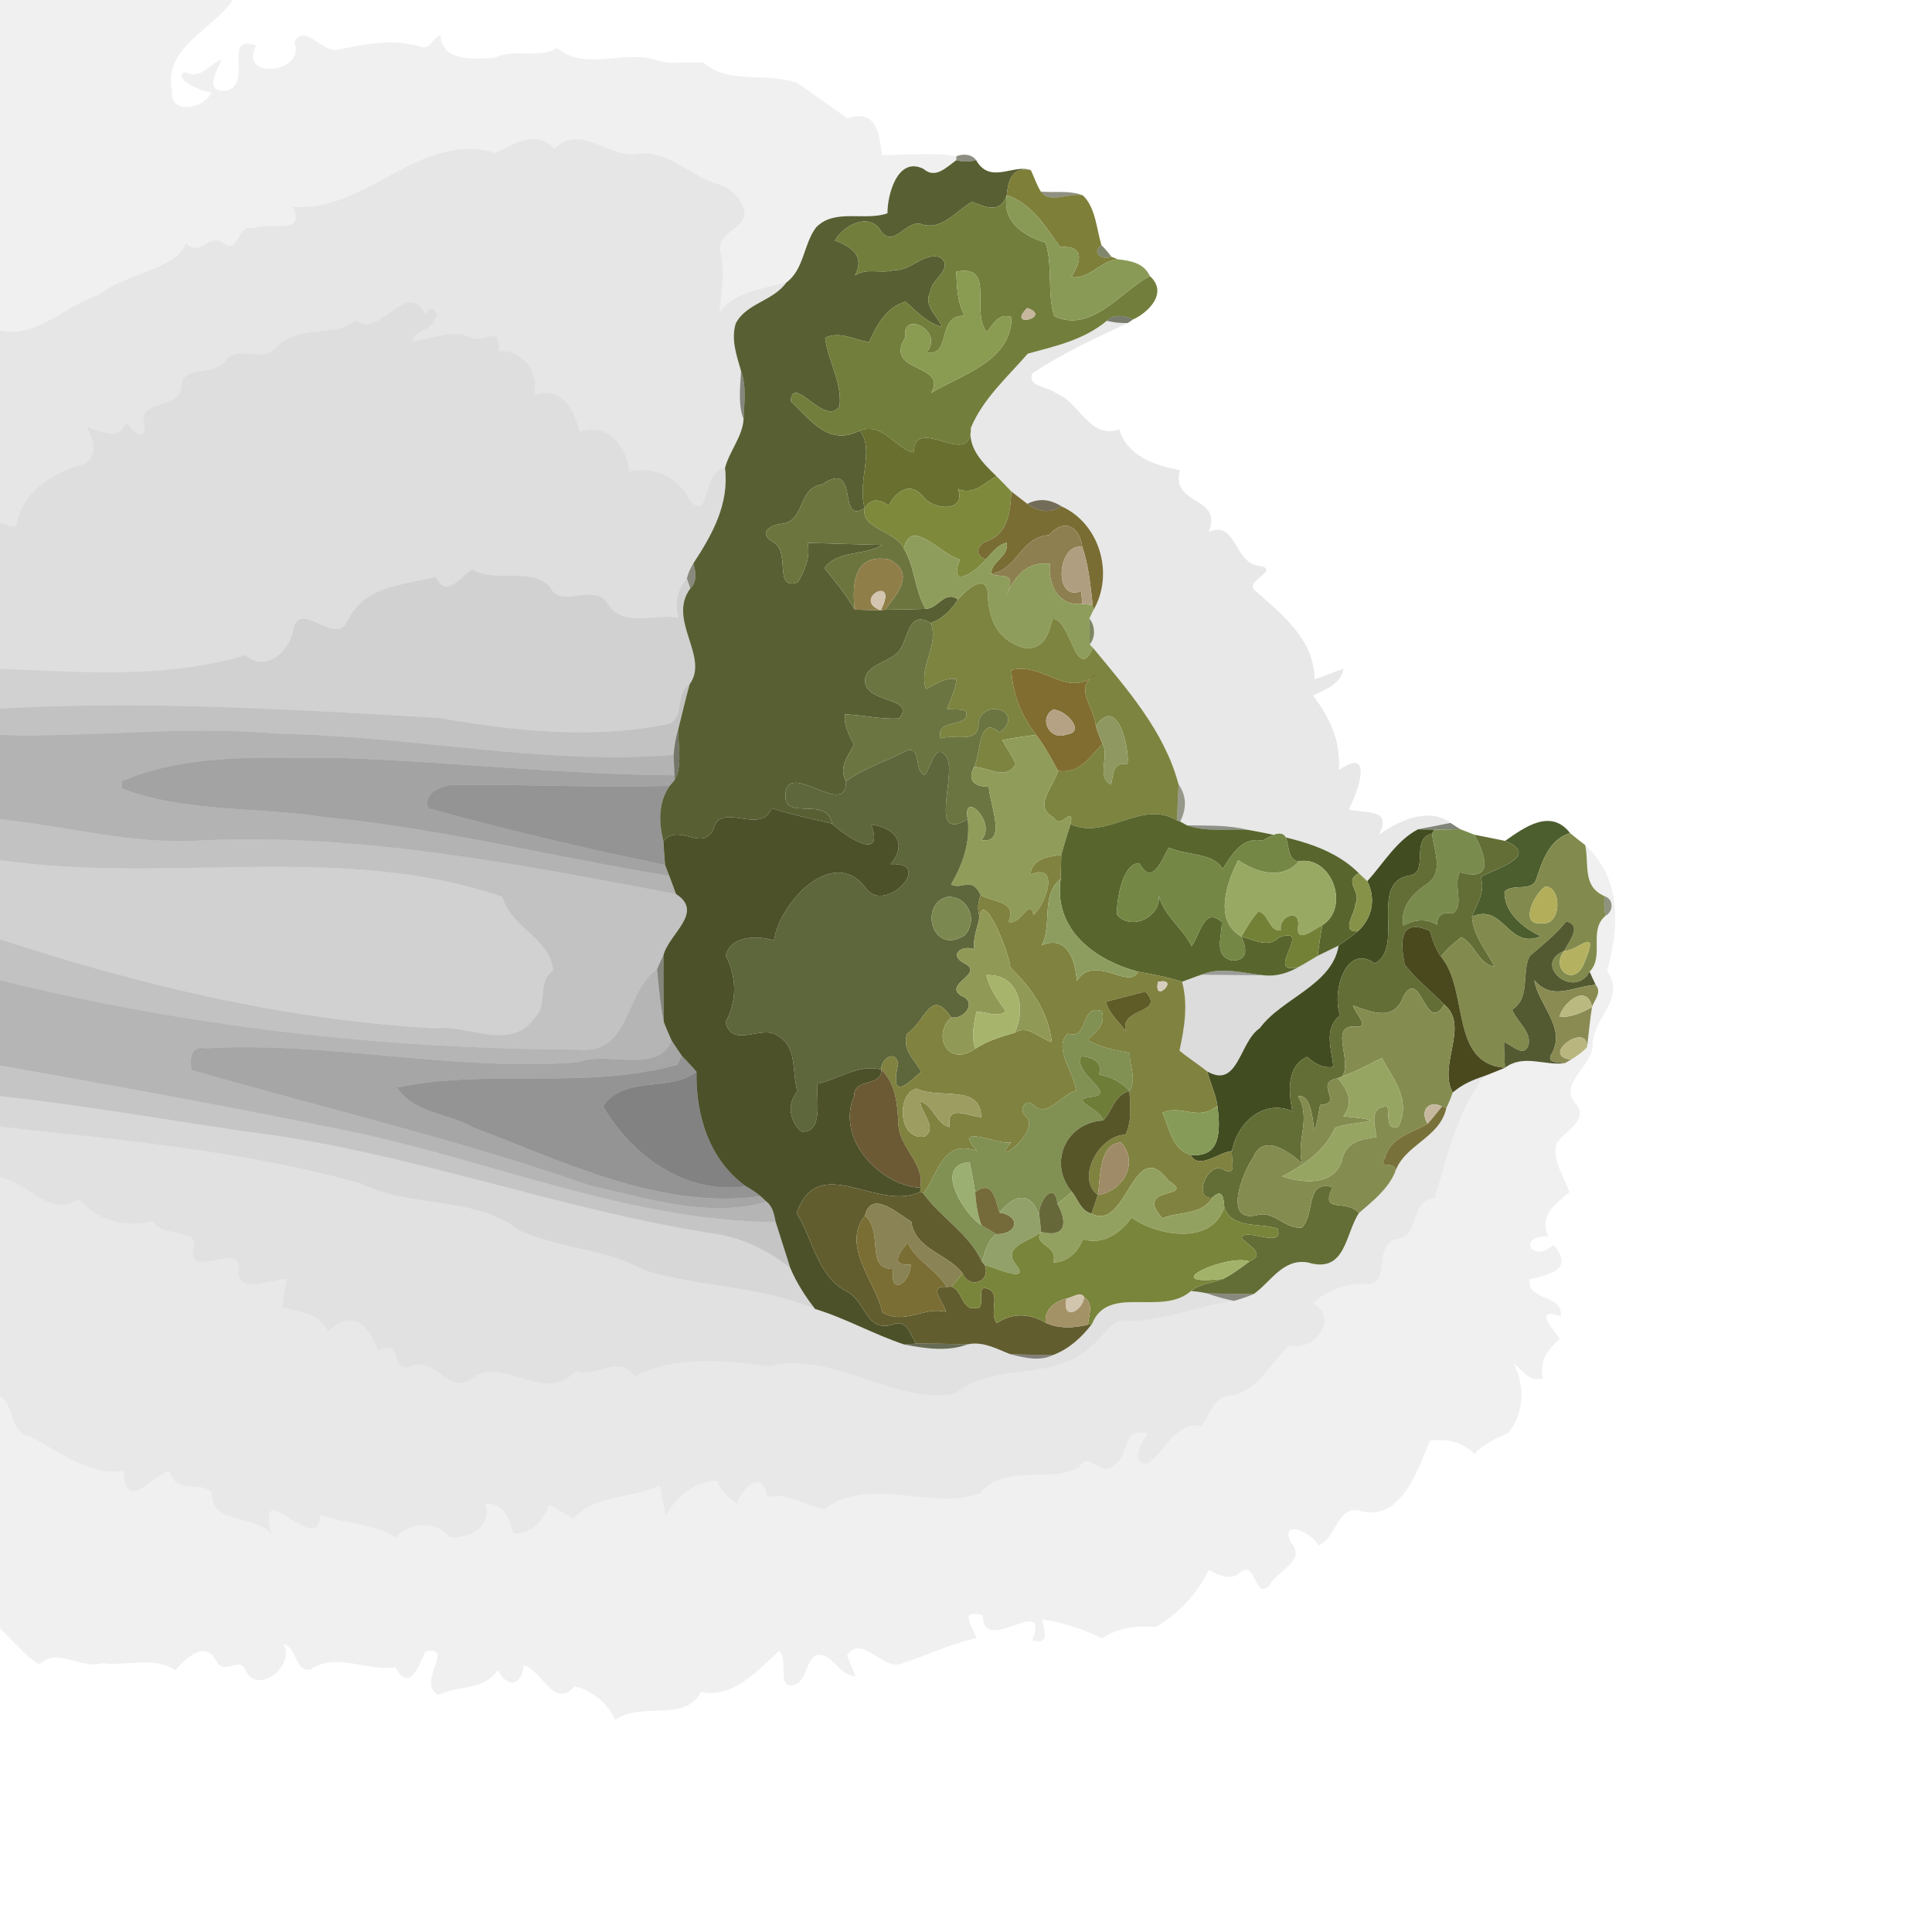 <?xml version="1.0" encoding="UTF-8" ?>
<!DOCTYPE svg PUBLIC "-//W3C//DTD SVG 1.1//EN" "http://www.w3.org/Graphics/SVG/1.1/DTD/svg11.dtd">
<svg width="384pt" height="384pt" viewBox="0 0 384 384" version="1.1" xmlns="http://www.w3.org/2000/svg">
<g id="#00000010">
<path fill="#000000" opacity="0.06" d=" M 0.00 0.00 L 46.32 0.00 C 42.18 5.93 32.29 9.60 34.20 18.11 C 33.63 22.82 40.55 21.70 41.99 18.40 C 40.00 18.23 34.15 15.57 36.75 14.33 C 39.93 16.04 41.40 12.72 44.04 11.83 C 43.13 14.14 40.35 18.35 44.94 18.01 C 50.46 16.82 44.03 6.65 50.90 9.05 C 47.24 15.85 60.78 14.78 58.53 8.39 C 60.34 4.49 64.11 10.44 66.98 9.91 C 72.43 8.79 78.16 7.58 83.63 9.29 C 85.39 10.03 86.04 7.51 87.53 6.99 C 87.87 12.39 94.42 11.74 98.41 11.45 C 102.41 9.51 106.92 11.82 110.75 9.56 C 116.17 14.14 123.86 9.97 130.13 11.86 C 133.28 12.98 136.62 12.18 139.87 12.49 C 144.89 16.89 152.58 14.22 158.51 16.54 C 161.84 18.83 165.11 21.22 168.41 23.49 C 174.48 21.55 174.71 26.94 175.33 30.82 C 180.25 30.84 185.17 30.23 190.08 31.06 L 190.08 31.83 C 188.11 33.24 185.90 35.66 183.53 33.55 C 178.35 31.01 176.35 38.83 176.39 42.39 C 171.91 44.00 165.88 41.36 162.20 45.20 C 159.67 48.54 159.85 53.53 156.28 56.16 C 151.53 57.46 146.04 57.89 142.98 62.17 C 143.46 58.11 144.03 54.00 143.18 49.95 C 142.49 46.56 147.11 45.63 147.98 42.90 C 147.97 39.71 145.32 37.31 142.40 36.54 C 137.27 34.83 132.98 30.26 127.36 30.49 C 120.83 32.00 116.04 24.28 110.18 29.54 C 106.50 25.69 102.42 28.58 98.52 30.41 C 83.47 25.89 73.02 42.27 58.19 41.09 C 60.92 46.96 53.75 44.00 50.30 45.37 C 47.10 44.32 47.66 50.55 44.46 48.44 C 41.64 45.94 39.87 51.38 36.98 48.34 C 34.89 53.70 25.02 54.26 19.67 58.61 C 12.80 60.71 7.74 67.20 0.00 65.73 L 0.00 0.00 Z" />
</g>
<g id="#00000019">
<path fill="#000000" opacity="0.10" d=" M 98.52 30.41 C 102.42 28.58 106.50 25.69 110.18 29.54 C 116.04 24.28 120.83 32.00 127.36 30.49 C 132.98 30.26 137.27 34.83 142.40 36.54 C 145.32 37.31 147.97 39.71 147.98 42.90 C 147.11 45.63 142.49 46.56 143.18 49.95 C 144.03 54.00 143.46 58.11 142.98 62.17 C 146.04 57.89 151.53 57.46 156.28 56.16 C 153.69 59.85 148.21 60.29 146.21 64.35 C 145.27 67.60 146.43 70.68 147.28 73.72 C 147.16 76.93 146.62 80.25 147.79 83.32 C 147.56 86.81 144.99 89.64 144.10 93.00 C 139.47 93.44 141.40 103.57 137.27 99.73 C 134.94 94.82 130.23 92.65 125.13 93.69 C 124.53 88.75 120.63 83.73 115.17 85.86 C 114.08 81.23 111.73 76.75 106.12 78.51 C 107.27 73.99 103.93 69.46 99.20 69.80 C 99.29 63.91 96.62 68.72 93.10 66.89 C 89.40 65.46 85.57 67.53 81.82 67.88 C 82.40 65.48 85.86 65.82 86.42 63.38 C 87.95 61.84 84.65 60.20 84.71 62.69 C 80.76 54.92 75.55 67.63 70.70 63.61 C 67.05 67.11 59.38 64.40 54.98 68.96 C 52.10 72.36 47.41 68.32 44.75 71.74 C 42.49 75.06 36.18 72.20 35.99 76.99 C 35.76 81.31 27.29 79.48 28.67 84.15 C 29.17 88.12 26.29 85.94 25.11 83.89 C 23.46 87.87 20.17 85.72 17.16 84.78 C 18.91 87.50 19.65 91.77 15.47 92.56 C 10.20 94.26 4.72 97.83 3.45 103.59 C 3.32 105.75 1.22 104.07 0.00 103.97 L 0.00 65.73 C 7.74 67.20 12.80 60.71 19.67 58.61 C 25.02 54.26 34.89 53.70 36.98 48.34 C 39.87 51.38 41.64 45.94 44.46 48.44 C 47.66 50.55 47.10 44.32 50.30 45.37 C 53.75 44.00 60.92 46.96 58.19 41.09 C 73.02 42.27 83.47 25.89 98.52 30.41 Z" />
</g>
<g id="#28281287">
<path fill="#282812" opacity="0.53" d=" M 190.08 31.06 C 191.41 30.52 193.07 30.60 194.01 31.82 C 192.69 32.19 191.38 32.19 190.08 31.83 L 190.08 31.06 Z" />
</g>
<g id="#585f33fd">
<path fill="#585f33" opacity="1.00" d=" M 183.53 33.55 C 185.90 35.66 188.11 33.24 190.08 31.83 C 191.38 32.19 192.69 32.19 194.01 31.82 C 196.79 36.78 201.52 32.47 204.90 33.84 C 201.27 33.03 200.36 35.80 200.11 38.76 C 198.81 42.55 196.01 41.17 193.18 40.12 C 190.07 41.90 187.34 45.75 183.34 44.62 C 180.23 43.30 177.74 49.55 175.10 45.93 C 172.81 42.05 167.66 44.76 165.96 47.79 C 169.35 49.11 171.92 50.86 169.95 54.73 C 172.33 53.16 175.12 54.49 177.71 53.68 C 181.07 53.90 183.38 50.18 186.78 51.10 C 189.86 53.30 185.02 55.47 184.90 58.01 C 183.46 60.74 186.28 62.69 187.25 64.98 C 184.28 64.19 182.18 61.94 179.98 59.96 C 176.13 61.03 174.26 64.64 172.73 67.98 C 169.78 67.61 166.98 65.70 164.00 67.15 C 164.56 71.76 167.43 76.03 166.87 80.75 C 163.90 84.99 157.60 74.11 157.15 79.74 C 160.90 83.14 164.55 88.86 170.88 85.58 C 173.96 89.36 170.27 95.95 171.89 100.97 C 166.21 104.63 171.09 91.04 163.37 96.31 C 158.40 96.93 160.17 103.86 155.12 104.13 C 152.99 104.45 150.82 105.89 153.38 107.58 C 157.43 109.23 153.53 117.56 158.59 115.73 C 159.95 113.33 161.11 110.72 160.52 107.90 C 164.24 108.01 171.67 108.22 175.39 108.32 C 171.90 110.47 166.32 109.33 163.86 112.93 C 166.01 115.57 168.20 118.18 169.87 121.17 C 171.16 121.21 173.75 121.27 175.05 121.30 L 175.91 121.18 C 178.60 121.17 181.28 121.11 183.97 121.02 C 186.45 121.01 187.80 117.20 190.39 119.16 C 189.07 121.22 187.37 123.02 184.99 123.81 C 180.74 121.30 180.64 126.24 178.98 128.96 C 177.33 131.71 172.48 131.69 171.91 135.02 C 171.70 139.99 182.24 138.42 178.71 142.79 C 175.11 143.05 171.55 142.07 167.95 141.99 C 167.65 144.22 168.82 146.12 169.74 148.04 C 168.49 150.33 166.64 152.56 168.16 155.25 C 168.35 163.08 156.28 150.55 156.09 158.11 C 155.94 163.19 164.42 158.14 165.37 163.69 C 161.35 162.74 157.29 161.93 153.38 160.63 C 151.16 166.18 143.18 159.06 141.77 164.84 C 139.55 169.42 134.96 163.47 131.84 167.19 C 130.91 163.40 130.82 159.48 133.11 156.18 C 133.36 155.89 133.85 155.32 134.10 155.03 C 135.74 152.05 134.68 148.14 134.83 144.83 C 135.60 141.88 136.25 138.92 137.07 135.99 C 141.07 130.53 132.55 123.24 137.21 116.95 C 138.60 115.63 138.31 113.63 137.80 111.99 C 141.60 106.19 144.96 100.17 144.10 93.00 C 144.99 89.64 147.56 86.81 147.79 83.32 C 147.90 80.11 148.42 76.80 147.28 73.72 C 146.43 70.68 145.27 67.60 146.21 64.35 C 148.21 60.29 153.69 59.85 156.28 56.16 C 159.85 53.53 159.67 48.54 162.20 45.20 C 165.88 41.36 171.91 44.00 176.39 42.39 C 176.35 38.83 178.35 31.01 183.53 33.55 Z" />
</g>
<g id="#7e7f39fb">
<path fill="#7e7f39" opacity="1.00" d=" M 200.11 38.76 C 200.36 35.80 201.27 33.03 204.90 33.84 C 205.58 35.24 206.03 36.76 206.88 38.08 C 208.46 40.61 212.66 38.22 215.21 38.82 C 217.75 41.18 217.93 45.44 218.91 48.72 C 216.75 50.19 219.15 51.87 220.88 51.02 C 221.20 51.15 221.84 51.40 222.16 51.53 C 218.66 51.81 216.59 55.59 212.95 55.07 C 215.02 51.74 215.54 48.75 210.71 49.11 C 207.77 45.11 205.44 40.71 200.11 38.76 Z" />
</g>
<g id="#2e2e1386">
<path fill="#2e2e13" opacity="0.53" d=" M 206.88 38.08 C 209.63 38.33 212.57 37.79 215.21 38.82 C 212.66 38.22 208.46 40.61 206.88 38.08 Z" />
</g>
<g id="#727e3bfe">
<path fill="#727e3b" opacity="1.00" d=" M 193.18 40.12 C 196.01 41.17 198.81 42.55 200.11 38.76 C 199.14 44.06 203.37 46.86 207.82 48.23 C 209.29 52.89 208.09 58.07 209.52 62.85 C 217.05 66.30 222.74 57.90 228.54 54.87 C 232.15 58.09 228.46 62.00 225.20 63.50 C 223.55 62.70 221.41 62.33 219.98 63.76 C 215.48 67.54 209.79 68.80 204.28 70.29 C 200.24 74.95 195.36 79.25 192.95 85.08 C 193.14 93.51 181.84 82.12 181.59 89.92 C 177.93 89.21 175.63 83.86 170.88 85.58 C 164.55 88.86 160.90 83.14 157.15 79.74 C 157.60 74.11 163.90 84.99 166.87 80.75 C 167.43 76.03 164.56 71.76 164.00 67.15 C 166.98 65.70 169.78 67.61 172.73 67.98 C 174.26 64.64 176.13 61.03 179.98 59.96 C 182.18 61.94 184.28 64.19 187.25 64.98 C 186.28 62.69 183.46 60.74 184.90 58.01 C 185.02 55.47 189.86 53.30 186.78 51.10 C 183.38 50.18 181.07 53.90 177.71 53.68 C 175.12 54.49 172.33 53.16 169.95 54.73 C 171.92 50.86 169.35 49.11 165.96 47.79 C 167.66 44.76 172.81 42.05 175.10 45.93 C 177.74 49.55 180.23 43.30 183.34 44.62 C 187.34 45.75 190.07 41.90 193.18 40.12 M 190.06 54.01 C 190.21 57.01 190.22 60.08 191.75 62.76 C 185.97 62.49 189.27 71.02 184.18 70.00 C 187.80 65.69 179.12 61.56 179.95 66.99 C 175.47 74.25 188.57 72.16 185.05 78.11 C 191.06 74.48 201.15 71.80 201.04 62.99 C 198.44 62.19 197.48 64.32 196.14 65.99 C 192.80 62.00 198.05 52.35 190.06 54.01 M 204.17 61.21 C 199.86 65.47 209.35 63.01 204.17 61.21 Z" />
</g>
<g id="#899a57fe">
<path fill="#899a57" opacity="1.00" d=" M 200.11 38.76 C 205.44 40.71 207.77 45.11 210.71 49.11 C 215.54 48.75 215.02 51.74 212.95 55.07 C 216.59 55.59 218.66 51.81 222.16 51.53 C 224.71 51.83 227.36 52.26 228.54 54.87 C 222.74 57.90 217.05 66.30 209.52 62.85 C 208.09 58.07 209.29 52.89 207.82 48.23 C 203.37 46.86 199.14 44.06 200.11 38.76 Z" />
</g>
<g id="#39431aa3">
<path fill="#39431a" opacity="0.64" d=" M 220.88 51.02 C 219.15 51.87 216.75 50.19 218.91 48.72 C 219.63 49.43 220.29 50.19 220.88 51.02 Z" />
</g>
<g id="#8a9b52ff">
<path fill="#8a9b52" opacity="1.00" d=" M 190.06 54.01 C 198.05 52.35 192.80 62.00 196.14 65.99 C 197.48 64.32 198.44 62.19 201.04 62.99 C 201.15 71.80 191.06 74.48 185.05 78.11 C 188.57 72.16 175.47 74.25 179.95 66.99 C 179.12 61.56 187.80 65.69 184.18 70.00 C 189.27 71.02 185.97 62.49 191.75 62.76 C 190.22 60.08 190.21 57.01 190.06 54.01 Z" />
</g>
<g id="#00000022">
<path fill="#000000" opacity="0.13" d=" M 70.70 63.61 C 75.55 67.63 80.76 54.92 84.71 62.69 C 84.65 60.20 87.95 61.84 86.42 63.38 C 85.86 65.82 82.40 65.48 81.82 67.88 C 85.57 67.53 89.40 65.46 93.10 66.89 C 96.62 68.72 99.29 63.91 99.20 69.80 C 103.93 69.46 107.27 73.99 106.12 78.51 C 111.73 76.75 114.08 81.23 115.17 85.86 C 120.63 83.73 124.53 88.75 125.13 93.69 C 130.23 92.65 134.94 94.82 137.27 99.73 C 141.40 103.57 139.47 93.44 144.10 93.00 C 144.96 100.17 141.60 106.19 137.80 111.99 C 137.21 112.91 136.78 113.90 136.52 114.96 C 134.62 117.24 134.02 119.95 134.89 122.81 C 130.28 121.84 123.97 124.86 120.87 120.12 C 118.18 115.52 111.39 121.26 109.30 116.63 C 105.10 112.57 98.63 115.98 93.88 113.20 C 91.21 114.76 88.83 119.13 86.60 114.68 C 80.30 116.27 72.46 116.45 69.21 123.19 C 66.76 128.97 59.65 118.76 58.28 125.18 C 57.67 129.42 52.69 133.84 48.86 130.19 C 33.13 134.95 16.20 133.57 0.00 132.92 L 0.00 103.97 C 1.22 104.07 3.32 105.75 3.45 103.59 C 4.72 97.83 10.20 94.26 15.47 92.56 C 19.65 91.77 18.91 87.50 17.16 84.78 C 20.17 85.72 23.46 87.87 25.11 83.89 C 26.29 85.94 29.17 88.12 28.67 84.15 C 27.29 79.48 35.76 81.31 35.99 76.99 C 36.18 72.20 42.49 75.06 44.75 71.74 C 47.41 68.32 52.10 72.36 54.98 68.96 C 59.38 64.40 67.05 67.11 70.70 63.61 Z" />
</g>
<g id="#c5b69dff">
<path fill="#c5b69d" opacity="1.00" d=" M 204.17 61.21 C 209.35 63.01 199.86 65.47 204.17 61.21 Z" />
</g>
<g id="#293019a1">
<path fill="#293019" opacity="0.63" d=" M 219.98 63.76 C 221.41 62.33 223.55 62.70 225.20 63.50 C 224.94 63.68 224.40 64.03 224.14 64.21 C 222.73 64.25 221.35 64.10 219.98 63.76 Z" />
</g>
<g id="#01010016">
<path fill="#010100" opacity="0.09" d=" M 204.28 70.29 C 209.79 68.80 215.48 67.54 219.98 63.76 C 221.35 64.10 222.73 64.25 224.14 64.21 C 217.65 67.21 211.08 70.26 205.14 74.25 C 204.18 77.03 208.62 76.82 209.93 78.19 C 214.60 79.94 216.53 87.38 222.47 85.35 C 224.09 90.74 229.59 92.51 234.53 93.45 C 232.59 100.64 243.16 98.45 240.24 105.75 C 245.87 103.15 245.13 112.26 250.62 112.51 C 254.34 113.46 247.18 115.47 249.48 117.41 C 254.93 122.19 261.17 127.09 261.29 135.00 C 263.24 134.39 265.10 133.53 267.04 132.91 C 266.44 136.03 263.46 137.02 260.96 138.26 C 264.46 142.76 266.44 147.32 266.13 153.05 C 273.06 148.18 270.04 157.33 268.04 160.89 C 271.42 161.74 276.89 160.59 274.05 165.91 C 277.98 163.13 284.03 160.30 288.28 163.56 C 286.67 163.88 283.45 164.51 281.84 164.83 C 277.51 167.10 274.98 171.61 271.76 175.14 C 271.34 174.74 270.49 173.94 270.07 173.54 C 264.35 167.83 255.81 166.38 248.16 164.96 C 244.14 163.93 240.01 164.13 235.92 164.04 C 235.59 163.85 234.92 163.48 234.58 163.30 C 235.93 160.58 235.82 158.12 234.25 155.90 C 231.44 145.33 224.04 137.00 217.25 128.77 L 216.60 128.09 C 217.81 126.58 217.67 124.41 216.53 122.91 C 216.73 122.51 217.12 121.70 217.31 121.30 C 221.51 114.10 218.61 104.07 210.98 100.64 C 208.68 99.17 206.42 99.00 204.19 100.14 C 203.14 99.32 202.08 98.52 201.03 97.70 C 200.06 96.66 199.06 95.63 198.05 94.64 C 195.39 92.08 192.37 89.14 192.95 85.08 C 195.36 79.25 200.24 74.95 204.28 70.29 Z" />
</g>
<g id="#2529168f">
<path fill="#252916" opacity="0.56" d=" M 147.28 73.72 C 148.42 76.80 147.90 80.11 147.79 83.32 C 146.62 80.25 147.16 76.93 147.28 73.72 Z" />
</g>
<g id="#686f2ffd">
<path fill="#686f2f" opacity="1.00" d=" M 170.88 85.58 C 175.63 83.86 177.93 89.21 181.59 89.92 C 181.84 82.12 193.14 93.51 192.95 85.08 C 192.37 89.14 195.39 92.08 198.05 94.64 C 195.65 95.99 193.38 98.54 190.40 97.16 C 192.14 101.91 185.40 101.47 183.40 98.58 C 180.88 95.63 178.01 97.68 176.64 100.49 C 174.88 99.25 173.17 98.86 171.89 100.97 C 170.27 95.95 173.96 89.36 170.88 85.58 Z" />
</g>
<g id="#7e893cff">
<path fill="#7e893c" opacity="1.00" d=" M 190.40 97.16 C 193.38 98.54 195.65 95.99 198.05 94.64 C 199.06 95.63 200.06 96.66 201.03 97.70 C 200.77 101.93 200.39 106.30 195.70 107.74 C 193.94 108.85 193.90 110.37 195.90 111.21 C 193.63 114.02 188.43 117.16 190.79 111.21 C 186.98 110.28 181.06 102.58 179.65 109.05 C 178.08 105.49 170.87 105.08 171.89 100.97 C 173.17 98.86 174.88 99.25 176.64 100.49 C 178.01 97.68 180.88 95.63 183.40 98.58 C 185.40 101.47 192.14 101.91 190.40 97.16 Z" />
</g>
<g id="#6d753eff">
<path fill="#6d753e" opacity="1.00" d=" M 163.37 96.31 C 171.09 91.04 166.21 104.63 171.89 100.97 C 170.87 105.08 178.08 105.49 179.65 109.05 C 181.89 112.79 181.79 117.33 183.97 121.02 C 181.28 121.11 178.60 121.17 175.91 121.18 C 178.45 117.92 181.99 113.80 176.70 111.19 C 169.87 109.95 169.29 115.73 169.87 121.17 C 168.20 118.18 166.01 115.57 163.86 112.93 C 166.32 109.33 171.90 110.47 175.39 108.32 C 171.67 108.22 164.24 108.01 160.52 107.90 C 161.11 110.72 159.95 113.33 158.59 115.73 C 153.53 117.56 157.43 109.23 153.38 107.58 C 150.82 105.89 152.99 104.45 155.12 104.13 C 160.17 103.86 158.40 96.93 163.37 96.31 Z" />
</g>
<g id="#766a30f9">
<path fill="#766a30" opacity="0.98" d=" M 201.03 97.70 C 202.08 98.52 203.14 99.32 204.19 100.14 C 206.51 101.84 208.77 102.01 210.98 100.64 C 218.61 104.07 221.51 114.10 217.31 121.30 L 217.18 120.26 C 216.73 116.38 216.42 112.44 215.12 108.73 C 214.61 104.53 211.37 102.93 208.50 106.36 C 202.90 106.65 202.24 113.22 196.99 114.07 C 197.04 111.49 200.57 110.69 200.10 107.87 C 198.21 108.26 197.17 109.95 195.90 111.21 C 193.90 110.37 193.94 108.85 195.70 107.74 C 200.39 106.30 200.77 101.93 201.03 97.70 Z" />
</g>
<g id="#3a3116b6">
<path fill="#3a3116" opacity="0.71" d=" M 204.19 100.14 C 206.42 99.00 208.68 99.17 210.98 100.64 C 208.77 102.01 206.51 101.84 204.19 100.14 Z" />
</g>
<g id="#8d7f4fff">
<path fill="#8d7f4f" opacity="1.00" d=" M 208.50 106.36 C 211.37 102.93 214.61 104.53 215.12 108.73 C 210.20 107.65 209.20 119.82 214.90 117.48 C 214.95 118.11 215.06 119.39 215.11 120.02 C 210.43 120.55 208.30 116.40 208.66 112.05 C 204.08 111.52 201.78 114.51 200.08 118.20 C 202.38 113.19 198.41 114.98 196.99 114.07 C 202.24 113.22 202.90 106.65 208.50 106.36 Z" />
</g>
<g id="#8e9d5bff">
<path fill="#8e9d5b" opacity="1.00" d=" M 179.65 109.05 C 181.06 102.58 186.98 110.28 190.79 111.21 C 188.43 117.16 193.63 114.02 195.90 111.21 C 197.17 109.95 198.21 108.26 200.10 107.87 C 200.57 110.69 197.04 111.49 196.99 114.07 C 198.41 114.98 202.38 113.19 200.08 118.20 C 201.78 114.51 204.08 111.52 208.66 112.05 C 208.30 116.40 210.43 120.55 215.11 120.02 C 215.63 120.08 216.66 120.20 217.18 120.26 L 217.31 121.30 C 217.12 121.70 216.73 122.51 216.53 122.91 C 216.55 124.20 216.58 126.79 216.60 128.09 L 217.25 128.77 C 213.89 136.15 212.71 122.60 209.19 123.04 C 208.46 125.98 207.55 128.95 203.90 128.87 C 198.64 127.60 196.35 123.51 196.33 117.66 C 195.66 113.79 191.78 117.62 190.39 119.16 C 187.80 117.20 186.45 121.01 183.97 121.02 C 181.79 117.33 181.89 112.79 179.65 109.05 Z" />
</g>
<g id="#b09e80ff">
<path fill="#b09e80" opacity="1.00" d=" M 214.90 117.48 C 209.20 119.82 210.20 107.65 215.12 108.73 C 216.42 112.44 216.73 116.38 217.18 120.26 C 216.66 120.20 215.63 120.08 215.11 120.02 C 215.06 119.39 214.95 118.11 214.90 117.48 Z" />
</g>
<g id="#907e49ff">
<path fill="#907e49" opacity="1.00" d=" M 169.87 121.17 C 169.29 115.73 169.87 109.95 176.70 111.19 C 181.99 113.80 178.45 117.92 175.91 121.18 L 175.05 121.30 C 178.90 113.89 169.08 119.10 175.05 121.30 C 173.75 121.27 171.16 121.21 169.87 121.17 Z" />
</g>
<g id="#2e301890">
<path fill="#2e3018" opacity="0.56" d=" M 136.52 114.96 C 136.78 113.90 137.21 112.91 137.80 111.99 C 138.31 113.63 138.60 115.63 137.21 116.95 C 137.04 116.45 136.69 115.46 136.52 114.96 Z" />
</g>
<g id="#0000002e">
<path fill="#000000" opacity="0.18" d=" M 86.60 114.68 C 88.83 119.13 91.21 114.76 93.88 113.20 C 98.63 115.98 105.10 112.57 109.30 116.63 C 111.39 121.26 118.18 115.52 120.87 120.12 C 123.97 124.86 130.28 121.84 134.89 122.81 C 134.02 119.95 134.62 117.24 136.52 114.96 C 136.69 115.46 137.04 116.45 137.21 116.95 C 132.55 123.24 141.07 130.53 137.07 135.99 C 133.90 137.98 136.50 143.45 132.04 144.05 C 117.35 146.90 102.10 145.29 87.44 142.72 C 58.37 140.99 29.00 139.21 0.00 140.83 L 0.00 132.92 C 16.20 133.57 33.13 134.95 48.86 130.19 C 52.69 133.84 57.67 129.42 58.28 125.18 C 59.65 118.76 66.76 128.97 69.21 123.19 C 72.46 116.45 80.30 116.27 86.60 114.68 Z" />
<path fill="#000000" opacity="0.18" d=" M 0.00 170.94 C 33.10 175.81 67.71 167.28 99.82 178.22 C 101.66 184.53 109.36 186.45 109.96 192.88 C 106.56 195.24 109.05 199.78 106.24 202.29 C 101.51 209.18 92.88 203.47 86.46 204.40 C 56.92 202.73 28.01 195.89 0.00 186.68 L 0.00 170.94 Z" />
</g>
<g id="#7d8440fe">
<path fill="#7d8440" opacity="1.00" d=" M 190.39 119.16 C 191.78 117.62 195.66 113.79 196.33 117.66 C 196.35 123.51 198.64 127.60 203.90 128.87 C 207.55 128.95 208.46 125.98 209.19 123.04 C 212.71 122.60 213.89 136.15 217.25 128.77 C 224.04 137.00 231.44 145.33 234.25 155.90 C 234.16 157.69 234.00 161.28 233.92 163.07 C 227.00 158.79 219.90 167.09 212.78 163.81 C 213.61 159.61 210.70 165.14 209.49 162.53 C 205.15 160.18 209.49 156.44 210.27 153.19 C 214.46 153.94 216.58 150.44 219.12 147.85 C 220.59 150.30 217.79 154.39 220.85 155.96 C 221.27 153.94 221.18 151.35 224.05 151.88 C 224.68 150.38 222.50 137.52 217.82 144.28 C 217.43 140.29 213.08 136.55 218.07 133.82 C 212.32 139.20 207.55 131.57 201.01 133.15 C 201.24 137.84 203.05 142.36 205.92 146.04 C 203.67 146.35 201.41 146.66 199.18 147.09 C 200.06 148.69 201.14 150.18 201.88 151.85 C 199.93 155.26 196.50 152.45 193.60 152.44 C 195.00 149.86 194.43 141.86 198.67 145.58 C 203.82 141.72 196.02 138.54 194.48 143.38 C 194.83 148.12 189.88 145.79 186.94 146.77 C 186.10 143.32 190.04 144.38 191.86 142.84 C 192.99 140.29 189.68 141.30 188.23 140.86 C 188.96 138.93 189.95 137.06 190.09 134.97 C 187.80 134.60 185.96 136.03 184.05 136.99 C 182.48 132.50 186.75 128.25 184.99 123.81 C 187.37 123.02 189.07 121.22 190.39 119.16 Z" />
</g>
<g id="#d3c5afff">
<path fill="#d3c5af" opacity="1.00" d=" M 175.05 121.30 C 178.90 113.89 169.08 119.10 175.05 121.30 Z" />
</g>
<g id="#6b7541ff">
<path fill="#6b7541" opacity="1.00" d=" M 178.98 128.96 C 180.64 126.24 180.74 121.30 184.99 123.81 C 186.75 128.25 182.48 132.50 184.05 136.99 C 185.96 136.03 187.80 134.60 190.09 134.97 C 189.95 137.06 188.96 138.93 188.23 140.86 C 189.68 141.30 192.99 140.29 191.86 142.84 C 190.04 144.38 186.10 143.32 186.94 146.77 C 189.88 145.79 194.83 148.12 194.48 143.38 C 196.02 138.54 203.82 141.72 198.67 145.58 C 194.43 141.86 195.00 149.86 193.60 152.44 C 192.18 155.26 193.74 156.36 196.53 156.37 C 196.68 159.82 200.31 167.77 195.05 166.98 C 198.31 163.52 191.16 156.75 192.34 162.82 C 184.49 167.59 189.99 154.46 188.29 150.71 C 185.89 147.02 185.23 152.34 183.77 154.09 C 181.51 153.12 183.27 148.13 180.17 149.22 C 176.19 151.30 171.83 152.61 168.16 155.25 C 166.64 152.56 168.49 150.33 169.74 148.04 C 168.82 146.12 167.65 144.22 167.95 141.99 C 171.55 142.07 175.11 143.05 178.71 142.79 C 182.24 138.42 171.70 139.99 171.91 135.02 C 172.48 131.69 177.33 131.71 178.98 128.96 Z" />
</g>
<g id="#505e2dc0">
<path fill="#505e2d" opacity="0.75" d=" M 216.60 128.09 C 216.58 126.79 216.55 124.20 216.53 122.91 C 217.67 124.41 217.81 126.58 216.60 128.09 Z" />
</g>
<g id="#806d2fff">
<path fill="#806d2f" opacity="1.00" d=" M 201.01 133.15 C 207.55 131.57 212.32 139.20 218.07 133.82 C 213.08 136.55 217.43 140.29 217.82 144.28 C 218.11 145.52 218.64 146.68 219.12 147.85 C 216.58 150.44 214.46 153.94 210.27 153.19 C 208.95 150.73 207.61 148.27 205.92 146.04 C 203.05 142.36 201.24 137.84 201.01 133.15 M 209.21 141.10 C 206.33 142.93 208.75 147.30 211.93 146.00 C 216.17 145.51 211.45 140.70 209.21 141.10 Z" />
</g>
<g id="#0000003d">
<path fill="#000000" opacity="0.24" d=" M 132.04 144.05 C 136.50 143.45 133.90 137.98 137.07 135.99 C 136.25 138.92 135.60 141.88 134.83 144.83 C 134.30 146.51 134.04 148.27 133.88 150.03 C 107.60 152.14 81.37 146.19 55.04 145.82 C 36.71 144.11 18.30 146.63 0.00 146.07 L 0.00 140.83 C 29.00 139.21 58.37 140.99 87.44 142.72 C 102.10 145.29 117.35 146.90 132.04 144.05 Z" />
<path fill="#000000" opacity="0.24" d=" M 0.00 162.83 C 13.35 164.21 26.48 167.95 40.00 167.04 C 71.81 165.58 103.29 171.84 134.35 177.69 C 140.03 181.34 132.97 185.55 131.86 189.86 C 131.42 190.77 131.00 191.68 130.59 192.60 C 123.95 197.40 125.41 209.89 114.61 208.61 C 76.19 208.48 37.27 204.08 0.00 194.82 L 0.00 186.68 C 28.01 195.89 56.92 202.73 86.46 204.40 C 92.88 203.47 101.51 209.18 106.24 202.29 C 109.05 199.78 106.56 195.24 109.96 192.88 C 109.36 186.45 101.66 184.53 99.82 178.22 C 67.71 167.28 33.10 175.81 0.00 170.94 L 0.00 162.83 Z" />
</g>
<g id="#b5a284ff">
<path fill="#b5a284" opacity="1.00" d=" M 209.21 141.10 C 211.45 140.70 216.17 145.51 211.93 146.00 C 208.75 147.30 206.33 142.93 209.21 141.10 Z" />
</g>
<g id="#8e9860ff">
<path fill="#8e9860" opacity="1.00" d=" M 217.82 144.28 C 222.50 137.52 224.68 150.38 224.05 151.88 C 221.18 151.35 221.27 153.94 220.85 155.96 C 217.79 154.39 220.59 150.30 219.12 147.85 C 218.64 146.68 218.11 145.52 217.82 144.28 Z" />
</g>
<g id="#0000004d">
<path fill="#000000" opacity="0.30" d=" M 0.00 146.07 C 18.30 146.63 36.71 144.11 55.04 145.82 C 81.37 146.19 107.60 152.14 133.88 150.03 C 133.95 151.38 134.01 152.73 134.06 154.09 C 112.18 153.95 90.41 151.48 68.55 150.68 C 53.85 150.78 38.10 149.32 24.24 155.26 C 24.21 155.62 24.16 156.34 24.13 156.70 C 37.06 161.58 51.13 160.29 64.58 162.42 C 87.65 164.65 110.17 170.40 133.01 174.07 C 133.48 175.27 133.91 176.48 134.35 177.69 C 103.29 171.84 71.81 165.58 40.00 167.04 C 26.48 167.95 13.35 164.21 0.00 162.83 L 0.00 146.07 Z" />
</g>
<g id="#262a17a3">
<path fill="#262a17" opacity="0.64" d=" M 133.88 150.03 C 134.04 148.27 134.30 146.51 134.83 144.83 C 134.68 148.14 135.74 152.05 134.10 155.03 L 134.06 154.09 C 134.01 152.73 133.95 151.38 133.88 150.03 Z" />
</g>
<g id="#909c59ff">
<path fill="#909c59" opacity="1.00" d=" M 199.18 147.09 C 201.41 146.66 203.67 146.35 205.92 146.04 C 207.61 148.27 208.95 150.73 210.27 153.19 C 209.49 156.44 205.15 160.18 209.49 162.53 C 210.70 165.14 213.61 159.61 212.78 163.81 C 212.12 165.83 211.51 167.87 210.93 169.92 C 208.42 170.25 205.12 170.63 204.81 173.81 C 210.70 171.37 208.05 179.49 205.42 181.87 C 204.65 178.21 202.87 184.08 200.41 183.23 C 202.34 179.14 197.40 179.38 194.93 177.92 C 193.05 174.06 191.35 176.93 189.02 175.81 C 191.29 171.92 192.90 167.47 192.34 162.82 C 191.16 156.75 198.31 163.52 195.05 166.98 C 200.31 167.77 196.68 159.82 196.53 156.37 C 193.74 156.36 192.18 155.26 193.60 152.44 C 196.50 152.45 199.93 155.26 201.88 151.85 C 201.14 150.18 200.06 148.69 199.18 147.09 Z" />
</g>
<g id="#5e663bff">
<path fill="#5e663b" opacity="1.00" d=" M 168.16 155.25 C 171.83 152.61 176.19 151.30 180.17 149.22 C 183.27 148.13 181.51 153.12 183.77 154.09 C 185.23 152.34 185.89 147.02 188.29 150.71 C 189.99 154.46 184.49 167.59 192.34 162.82 C 192.90 167.47 191.29 171.92 189.02 175.81 C 191.35 176.93 193.05 174.06 194.93 177.92 C 194.34 179.31 194.25 180.77 194.69 182.22 C 194.32 184.39 193.29 186.43 193.66 188.68 C 191.29 187.72 188.46 189.72 191.58 191.43 C 196.03 193.51 187.34 195.52 191.03 197.91 C 194.30 199.08 191.72 202.68 189.06 202.22 C 184.92 196.14 184.05 202.97 180.28 205.46 C 179.24 208.69 181.83 210.61 183.10 213.03 C 181.10 214.60 176.67 219.63 178.51 211.45 C 177.97 208.49 175.09 210.42 175.16 212.59 C 170.68 211.37 166.69 214.56 162.42 215.39 C 162.30 218.52 163.66 225.44 159.21 224.89 C 156.89 222.68 156.38 219.39 158.51 216.89 C 157.37 213.28 158.50 208.18 154.87 206.10 C 151.76 203.23 145.58 208.74 144.20 203.13 C 146.58 198.97 146.41 194.09 144.25 189.94 C 145.21 185.95 150.47 185.89 153.84 186.91 C 154.86 179.56 165.34 168.15 171.84 176.17 C 175.52 182.38 186.10 171.14 176.99 171.77 C 180.46 167.68 177.93 164.49 173.15 163.89 C 175.90 171.39 168.16 166.37 165.37 163.69 C 164.42 158.14 155.94 163.19 156.09 158.11 C 156.28 150.55 168.35 163.08 168.16 155.25 M 188.29 178.27 C 182.64 179.60 185.17 190.06 191.75 185.90 C 194.58 182.73 192.22 177.96 188.29 178.27 Z" />
</g>
<g id="#0000005b">
<path fill="#000000" opacity="0.36" d=" M 24.24 155.26 C 38.10 149.32 53.85 150.78 68.55 150.68 C 90.41 151.48 112.18 153.95 134.06 154.09 L 134.10 155.03 C 133.85 155.32 133.36 155.89 133.11 156.18 C 118.74 156.63 104.38 155.84 90.01 156.01 C 87.58 156.17 84.03 157.67 85.12 160.68 C 100.66 164.92 116.40 168.70 132.18 171.91 C 132.39 172.45 132.80 173.53 133.01 174.07 C 110.17 170.40 87.65 164.65 64.58 162.42 C 51.13 160.29 37.06 161.58 24.13 156.70 C 24.16 156.34 24.21 155.62 24.24 155.26 Z" />
</g>
<g id="#0000006c">
<path fill="#000000" opacity="0.42" d=" M 85.12 160.68 C 84.03 157.67 87.58 156.17 90.01 156.01 C 104.38 155.84 118.74 156.63 133.11 156.18 C 130.82 159.48 130.91 163.40 131.84 167.19 C 131.95 168.76 132.05 170.34 132.18 171.91 C 116.40 168.70 100.66 164.92 85.12 160.68 Z" />
</g>
<g id="#2a30127d">
<path fill="#2a3012" opacity="0.49" d=" M 234.25 155.90 C 235.82 158.12 235.93 160.58 234.58 163.30 L 233.92 163.07 C 234.00 161.28 234.16 157.69 234.25 155.90 Z" />
</g>
<g id="#4c5129fd">
<path fill="#4c5129" opacity="1.00" d=" M 153.38 160.63 C 157.29 161.93 161.35 162.74 165.37 163.69 C 168.16 166.37 175.90 171.39 173.15 163.89 C 177.93 164.49 180.46 167.68 176.99 171.77 C 186.10 171.14 175.52 182.38 171.84 176.17 C 165.34 168.15 154.86 179.56 153.84 186.91 C 150.47 185.89 145.21 185.95 144.25 189.94 C 146.41 194.09 146.58 198.97 144.20 203.13 C 145.58 208.74 151.76 203.23 154.87 206.10 C 158.50 208.18 157.37 213.28 158.51 216.89 C 156.38 219.39 156.89 222.68 159.21 224.89 C 163.66 225.44 162.30 218.52 162.42 215.39 C 166.69 214.56 170.68 211.37 175.16 212.59 C 175.37 216.18 169.66 214.13 169.77 217.84 C 166.07 226.19 174.81 235.63 182.92 236.07 L 182.93 236.87 C 174.40 241.01 162.68 228.73 158.33 241.12 C 161.62 246.38 162.39 253.51 168.28 256.70 C 172.17 258.48 172.06 265.43 178.02 263.04 C 180.48 262.63 180.99 265.49 182.12 267.04 C 181.53 267.09 180.37 267.20 179.79 267.25 C 173.74 265.26 168.13 262.03 162.01 260.17 C 160.03 257.65 158.31 254.94 157.06 252.00 C 156.13 248.95 155.11 245.94 154.18 242.91 C 153.87 241.44 153.62 239.85 152.37 238.86 C 152.07 238.58 151.46 238.02 151.16 237.75 C 150.26 236.98 149.26 236.36 148.25 235.78 C 140.96 230.53 138.27 221.68 138.43 213.02 C 137.50 211.90 136.47 210.88 135.49 209.82 C 134.82 208.82 134.15 207.82 133.49 206.82 C 132.95 205.58 132.38 204.36 131.93 203.09 C 131.86 198.67 131.83 194.27 131.86 189.86 C 132.97 185.55 140.03 181.34 134.35 177.69 C 133.91 176.48 133.48 175.27 133.01 174.07 C 132.80 173.53 132.39 172.45 132.18 171.91 C 132.05 170.34 131.95 168.76 131.84 167.19 C 134.96 163.47 139.55 169.42 141.77 164.84 C 143.18 159.06 151.16 166.18 153.38 160.63 Z" />
</g>
<g id="#58662dfd">
<path fill="#58662d" opacity="1.00" d=" M 212.78 163.81 C 219.90 167.09 227.00 158.79 233.92 163.07 L 234.58 163.30 C 234.92 163.48 235.59 163.85 235.92 164.04 C 239.78 165.43 244.10 164.68 248.16 164.96 C 255.81 166.38 264.35 167.83 270.07 173.54 C 266.88 175.26 270.72 177.12 269.39 179.64 C 269.38 181.59 266.34 185.32 269.87 185.11 C 268.67 186.14 267.34 187.00 266.07 187.94 C 264.68 188.63 263.28 189.29 261.89 189.98 C 262.14 187.94 262.44 185.92 262.82 183.90 C 268.46 180.26 264.66 170.02 258.16 171.18 C 254.25 170.97 258.29 162.44 250.98 167.10 C 246.78 166.19 244.74 170.09 243.00 172.73 C 241.23 169.43 235.97 170.12 232.31 168.46 C 230.82 171.06 228.95 176.27 226.45 171.55 C 223.07 171.58 221.85 179.09 222.03 181.81 C 224.89 185.18 230.91 182.15 230.31 177.91 C 231.28 182.01 235.04 184.36 236.83 188.06 C 238.54 185.80 239.29 180.08 242.84 183.25 C 242.95 186.00 241.04 190.14 244.99 190.92 C 248.22 190.85 247.73 188.42 246.75 186.15 C 249.28 186.78 252.01 188.50 254.27 186.29 C 261.31 183.84 250.91 194.12 258.10 192.20 C 256.02 193.40 253.66 194.13 251.25 193.85 C 247.17 193.44 242.70 192.05 238.75 193.74 C 237.47 194.17 236.22 194.68 234.95 195.13 C 232.09 194.22 229.14 193.65 226.19 193.13 C 217.63 190.84 209.35 184.83 210.81 174.67 C 210.87 173.09 210.90 171.50 210.93 169.92 C 211.51 167.87 212.12 165.83 212.78 163.81 Z" />
</g>
<g id="#495a2afa">
<path fill="#495a2a" opacity="0.98" d=" M 299.16 167.13 C 303.01 164.43 308.20 160.61 312.07 165.58 C 308.02 166.76 306.59 170.97 305.38 174.61 C 304.60 177.42 300.81 175.46 299.03 177.20 C 298.93 181.39 302.74 184.45 306.24 186.07 C 299.72 188.90 298.87 179.36 292.57 182.19 C 293.48 179.69 295.32 177.35 294.29 174.30 C 297.45 172.55 306.26 170.15 299.16 167.13 Z" />
</g>
<g id="#1b200d7e">
<path fill="#1b200d" opacity="0.49" d=" M 235.92 164.04 C 240.01 164.13 244.14 163.93 248.16 164.96 C 244.10 164.68 239.78 165.43 235.92 164.04 Z" />
</g>
<g id="#1f250f8f">
<path fill="#1f250f" opacity="0.56" d=" M 281.84 164.83 C 283.45 164.51 286.67 163.88 288.28 163.56 C 288.77 163.88 289.74 164.50 290.23 164.81 C 288.51 164.84 286.78 164.88 285.06 164.90 C 284.26 164.89 282.64 164.85 281.84 164.83 Z" />
</g>
<g id="#414c21fb">
<path fill="#414c21" opacity="1.00" d=" M 271.76 175.14 C 274.98 171.61 277.51 167.10 281.84 164.83 C 282.64 164.85 284.26 164.89 285.06 164.90 L 284.64 165.68 C 280.16 166.69 284.24 173.59 280.01 174.04 C 272.06 175.52 279.23 188.37 273.26 191.47 C 267.42 187.34 264.68 197.34 266.35 201.77 C 263.03 204.54 264.66 208.39 265.02 212.04 C 262.94 212.42 261.27 211.35 259.79 210.06 C 255.63 211.90 256.15 217.19 256.86 220.84 C 250.92 218.37 245.83 223.38 244.87 228.78 C 242.27 228.94 238.25 232.67 236.63 229.52 C 242.83 230.26 242.57 224.31 241.96 219.76 C 241.63 217.41 240.52 215.27 239.97 212.97 C 246.12 216.49 246.33 207.05 250.39 204.36 C 254.79 198.36 264.76 195.84 266.07 187.94 C 267.34 187.00 268.67 186.14 269.87 185.11 C 272.76 182.47 273.52 178.65 271.76 175.14 Z" />
</g>
<g id="#7a8c4dfe">
<path fill="#7a8c4d" opacity="1.00" d=" M 285.06 164.90 C 286.78 164.88 288.51 164.84 290.23 164.81 C 291.17 165.17 292.11 165.53 293.05 165.90 C 294.66 168.79 297.73 175.66 290.20 173.35 C 288.68 175.92 291.21 179.81 288.76 181.59 C 286.93 181.27 285.68 181.73 285.61 183.80 C 283.40 182.47 281.11 182.77 278.93 183.99 C 278.25 180.27 280.81 177.51 283.68 175.65 C 287.11 173.28 284.89 168.96 284.64 165.68 L 285.06 164.90 Z" />
</g>
<g id="#636e36fe">
<path fill="#636e36" opacity="1.00" d=" M 280.01 174.04 C 284.24 173.59 280.16 166.69 284.64 165.68 C 284.89 168.96 287.11 173.28 283.68 175.65 C 280.81 177.51 278.25 180.27 278.93 183.99 C 281.11 182.77 283.40 182.47 285.61 183.80 C 285.68 181.73 286.93 181.27 288.76 181.59 C 291.21 179.81 288.68 175.92 290.20 173.35 C 297.73 175.66 294.66 168.79 293.05 165.90 C 294.58 166.20 297.64 166.82 299.16 167.13 C 306.26 170.15 297.45 172.55 294.29 174.30 C 295.32 177.35 293.48 179.69 292.57 182.19 C 292.79 185.98 295.40 188.88 297.05 192.12 C 293.84 191.65 293.19 187.63 290.45 186.26 C 288.99 187.43 287.51 188.61 286.42 190.16 C 285.31 188.62 284.70 186.83 284.21 185.02 C 277.81 182.18 278.41 187.83 279.20 191.74 C 281.48 194.69 284.47 196.99 287.05 199.67 C 283.34 205.89 282.42 192.07 278.97 197.96 C 277.13 203.11 272.81 201.21 268.92 199.86 C 269.34 201.47 272.65 204.45 269.07 204.03 C 264.26 203.93 268.83 210.95 266.79 213.91 L 265.91 214.30 C 260.85 215.23 267.37 219.37 262.38 219.62 C 260.23 231.84 262.30 217.01 258.02 217.89 C 260.64 222.39 257.63 226.67 258.77 231.18 C 256.16 228.88 251.06 225.15 249.06 230.06 C 246.95 233.11 243.01 243.09 249.78 241.53 C 253.19 240.48 255.46 244.41 258.79 243.98 C 261.47 241.28 259.35 234.43 264.87 235.96 C 262.21 241.47 267.55 238.13 270.10 241.11 C 267.36 245.20 267.51 253.21 259.97 250.93 C 254.99 250.06 252.62 254.78 249.19 257.20 C 246.05 257.16 242.96 257.15 239.84 257.05 C 238.80 256.83 237.76 256.68 236.71 256.60 C 238.50 255.06 241.01 255.05 243.13 254.17 C 245.00 253.24 246.67 251.95 248.34 250.71 C 251.68 249.28 248.30 247.61 246.79 246.13 C 247.03 243.71 255.46 248.43 253.91 244.20 C 250.43 242.97 244.87 244.39 243.34 239.95 C 243.22 237.94 242.89 236.12 240.93 238.06 C 236.87 238.53 240.16 230.38 243.33 232.56 C 246.02 233.85 244.58 230.23 244.87 228.78 C 245.83 223.38 250.92 218.37 256.86 220.84 C 256.15 217.19 255.63 211.90 259.79 210.06 C 261.27 211.35 262.94 212.42 265.02 212.04 C 264.66 208.39 263.03 204.54 266.35 201.77 C 264.68 197.34 267.42 187.34 273.26 191.47 C 279.23 188.37 272.06 175.52 280.01 174.04 Z" />
</g>
<g id="#828b4dfd">
<path fill="#828b4d" opacity="1.00" d=" M 305.38 174.61 C 306.59 170.97 308.02 166.76 312.07 165.58 C 313.06 166.38 314.04 167.20 315.07 167.97 C 315.91 171.81 314.41 176.20 318.97 178.14 C 318.75 179.43 318.80 180.72 319.13 182.00 C 315.63 184.93 318.97 189.95 315.96 193.13 C 312.78 198.83 304.42 191.61 310.90 188.99 C 308.05 192.61 312.82 196.20 314.77 191.64 C 318.29 183.50 313.57 189.13 310.90 188.99 C 311.76 187.21 314.60 183.90 311.30 183.16 C 309.20 185.79 306.56 187.86 304.03 190.04 C 302.35 193.45 304.29 198.28 300.57 200.68 C 301.47 203.10 304.45 204.96 303.80 207.73 C 302.89 210.37 300.52 207.66 298.94 207.15 C 298.95 208.84 299.04 210.54 299.12 212.23 C 288.11 211.45 292.01 196.85 286.42 190.16 C 287.51 188.61 288.99 187.43 290.45 186.26 C 293.19 187.63 293.84 191.65 297.05 192.12 C 295.40 188.88 292.79 185.98 292.57 182.19 C 298.87 179.36 299.72 188.90 306.24 186.07 C 302.74 184.45 298.93 181.39 299.03 177.20 C 300.81 175.46 304.60 177.42 305.38 174.61 M 307.17 176.21 C 304.91 177.57 301.89 184.03 306.35 183.48 C 310.38 184.18 310.52 176.30 307.17 176.21 Z" />
</g>
<g id="#758745ff">
<path fill="#758745" opacity="1.00" d=" M 243.00 172.73 C 244.74 170.09 246.78 166.19 250.98 167.10 C 258.29 162.44 254.25 170.97 258.16 171.18 C 254.90 174.99 249.74 173.45 246.09 170.95 C 243.88 175.41 241.12 182.97 246.75 186.15 C 247.73 188.42 248.22 190.85 244.99 190.92 C 241.04 190.14 242.95 186.00 242.84 183.25 C 239.29 180.08 238.54 185.80 236.83 188.06 C 235.04 184.36 231.28 182.01 230.31 177.91 C 230.91 182.15 224.89 185.18 222.03 181.81 C 221.85 179.09 223.07 171.58 226.45 171.55 C 228.95 176.27 230.82 171.06 232.31 168.46 C 235.97 170.12 241.23 169.43 243.00 172.73 Z" />
</g>
<g id="#0000000f">
<path fill="#000000" opacity="0.06" d=" M 315.07 167.97 C 322.33 174.67 321.91 184.08 319.40 193.01 C 323.33 198.48 316.55 202.24 316.55 207.80 C 316.51 212.00 309.35 215.55 313.40 219.62 C 315.75 222.84 310.61 224.99 309.31 227.42 C 308.57 231.01 310.93 233.80 311.93 236.98 C 309.04 239.32 305.84 241.63 307.74 245.74 C 301.55 245.45 304.36 251.32 308.74 247.43 C 312.85 252.15 308.42 253.27 304.07 254.25 C 303.20 258.59 310.77 257.15 310.22 261.65 C 304.94 259.83 308.19 263.63 310.02 266.05 C 307.88 268.17 305.78 270.32 306.66 273.94 C 304.04 274.80 302.57 272.35 300.83 270.93 C 303.13 275.36 302.99 280.79 299.82 284.78 C 297.38 285.91 294.94 287.02 293.01 288.97 C 290.64 286.55 287.50 285.93 284.22 286.32 C 281.90 291.82 278.45 302.96 269.95 300.17 C 265.62 299.64 265.59 305.78 262.06 307.18 C 260.89 304.63 254.32 301.70 256.55 306.54 C 259.89 310.15 253.71 312.25 252.19 315.26 C 249.24 317.97 249.77 309.96 246.47 312.53 C 244.42 314.36 242.34 313.00 240.26 312.04 C 238.02 316.72 234.22 320.73 229.78 323.36 C 225.96 323.14 222.32 323.38 219.12 325.63 C 215.33 323.86 211.31 322.41 207.15 321.89 C 207.58 324.15 208.70 327.10 205.17 325.99 C 208.95 316.42 195.15 329.41 195.36 321.04 C 190.46 319.80 193.19 322.84 194.08 325.63 C 188.78 326.70 183.95 329.19 178.81 330.77 C 175.20 331.58 171.06 324.76 168.35 329.07 C 168.87 330.45 169.54 331.76 170.05 333.15 C 166.66 333.17 165.60 328.38 162.21 328.99 C 160.03 330.16 160.32 334.16 157.89 334.89 C 154.21 335.82 156.84 330.19 154.91 328.11 C 151.15 331.38 145.76 337.83 139.35 336.27 C 136.11 342.45 127.67 338.11 122.26 341.81 C 120.65 338.44 117.86 336.05 114.20 335.17 C 110.07 339.87 107.98 332.14 104.12 330.99 C 103.58 335.13 100.91 335.62 98.92 331.96 C 96.00 336.20 91.22 334.84 87.17 336.86 C 82.51 334.65 90.78 326.82 84.48 328.31 C 83.25 331.40 81.19 336.39 78.59 331.38 C 72.93 332.26 66.95 328.35 61.81 331.76 C 58.66 332.75 59.13 327.40 56.36 326.80 C 58.73 331.20 51.23 336.92 48.87 332.11 C 47.73 328.86 44.54 333.35 42.97 330.08 C 40.67 325.93 36.89 329.60 34.87 331.98 C 30.59 329.09 25.21 331.24 20.37 330.56 C 16.09 331.91 11.28 327.24 7.81 330.88 C 4.82 328.95 2.60 326.07 0.00 323.69 L 0.00 277.45 C 3.02 279.49 1.84 284.74 5.77 285.39 C 11.63 288.42 17.57 293.29 24.63 292.38 C 24.80 300.93 30.20 293.26 33.66 292.36 C 35.04 297.27 39.75 294.03 42.18 296.72 C 41.83 303.10 50.51 300.90 53.99 304.89 C 50.67 292.19 63.38 310.33 63.64 301.07 C 68.55 302.97 74.17 302.67 78.64 305.59 C 81.58 302.48 86.53 302.19 89.43 305.50 C 92.57 305.99 98.24 303.53 96.34 298.94 C 100.15 298.42 101.20 301.90 102.04 304.80 C 105.79 304.84 107.82 302.27 109.18 299.11 C 110.83 299.91 112.33 300.99 113.96 301.86 C 118.24 297.01 125.62 297.93 131.12 295.20 C 131.41 296.69 132.00 299.68 132.30 301.17 C 134.56 297.53 137.93 294.36 142.46 294.27 C 143.30 296.20 144.71 297.78 146.53 298.83 C 147.51 295.30 151.93 292.01 152.42 297.57 C 156.54 296.48 160.00 299.28 163.88 299.99 C 172.62 293.10 185.05 300.33 194.82 296.84 C 199.54 290.67 208.70 295.04 214.57 291.56 C 216.26 288.14 219.05 293.76 221.27 291.33 C 224.66 289.43 222.91 283.33 228.09 284.96 C 226.94 286.63 224.48 290.55 227.94 290.94 C 231.78 288.58 233.41 282.50 238.83 283.37 C 240.54 281.17 241.23 277.38 244.65 277.36 C 250.24 276.48 252.44 270.79 256.27 267.45 C 261.10 268.75 266.38 262.12 260.96 259.00 C 263.59 256.47 267.44 255.12 271.14 255.16 C 276.77 255.85 272.79 247.87 277.23 246.30 C 282.60 246.22 279.75 238.59 285.18 238.14 C 287.60 229.84 289.57 221.05 294.98 213.89 C 296.36 213.35 297.75 212.82 299.12 212.23 C 302.79 209.46 306.94 211.84 311.01 211.33 C 311.33 211.14 311.95 210.78 312.27 210.60 C 313.41 209.90 314.53 209.13 315.44 208.14 C 315.79 205.46 315.99 202.80 316.43 200.15 C 316.92 198.72 318.42 197.19 317.16 195.75 C 316.74 194.88 316.34 194.01 315.96 193.13 C 318.97 189.95 315.63 184.93 319.13 182.00 C 320.71 181.16 320.78 178.75 318.97 178.14 C 314.41 176.20 315.91 171.81 315.07 167.97 Z" />
</g>
<g id="#80823fff">
<path fill="#80823f" opacity="1.00" d=" M 204.81 173.81 C 205.12 170.63 208.42 170.25 210.93 169.92 C 210.90 171.50 210.87 173.09 210.81 174.67 C 206.71 178.01 209.28 183.94 207.00 187.91 C 211.97 185.72 213.71 190.68 214.04 194.97 C 217.49 189.39 224.39 196.92 226.19 193.13 C 229.14 193.65 232.09 194.22 234.95 195.13 C 236.17 199.70 235.42 204.28 234.43 208.82 C 236.20 210.30 238.17 211.52 239.97 212.97 C 240.52 215.27 241.63 217.41 241.96 219.76 C 238.27 223.01 234.76 219.41 231.05 221.16 C 232.41 224.16 232.99 228.54 236.63 229.52 C 238.25 232.67 242.27 228.94 244.87 228.78 C 244.58 230.23 246.02 233.85 243.33 232.56 C 240.16 230.38 236.87 238.53 240.93 238.06 C 238.94 241.53 234.31 240.75 231.04 242.13 C 225.01 235.48 238.21 238.41 232.26 234.68 C 225.23 225.29 224.03 245.00 216.94 241.21 C 217.38 239.98 217.79 238.74 218.19 237.50 C 223.25 236.83 226.49 231.01 222.79 227.06 C 218.29 227.44 218.82 234.01 218.19 237.50 C 213.76 234.15 218.51 225.59 223.69 225.53 C 225.01 222.82 224.63 219.77 224.49 216.87 C 226.05 214.39 224.38 211.91 224.56 209.29 C 221.65 208.77 218.73 208.17 216.11 206.73 C 217.77 205.13 219.85 203.61 219.00 200.98 C 214.51 199.40 216.55 206.82 212.24 205.45 C 209.23 208.27 213.59 213.18 213.88 216.81 C 211.23 217.27 208.10 222.42 205.42 219.65 C 203.74 218.00 202.30 220.89 204.01 221.99 C 206.98 225.20 196.34 232.49 200.96 227.06 C 198.49 227.69 189.09 223.00 194.18 228.77 C 187.31 226.26 186.45 233.44 183.54 237.23 L 182.93 236.87 L 182.92 236.07 C 183.87 231.19 178.78 228.21 178.57 223.56 C 178.38 219.67 178.13 215.46 175.16 212.59 C 175.09 210.42 177.97 208.49 178.51 211.45 C 176.67 219.63 181.10 214.60 183.10 213.03 C 181.83 210.61 179.24 208.69 180.28 205.46 C 184.05 202.97 184.92 196.14 189.06 202.22 C 185.25 205.58 188.23 212.33 193.87 208.43 C 196.24 206.85 198.96 206.08 201.67 205.26 C 204.34 203.60 206.57 206.40 209.05 207.13 C 208.42 201.15 204.88 196.17 200.80 192.28 C 200.91 190.32 195.59 176.49 194.69 182.22 C 194.25 180.77 194.34 179.31 194.93 177.92 C 197.40 179.38 202.34 179.14 200.41 183.23 C 202.87 184.08 204.65 178.21 205.42 181.87 C 208.05 179.49 210.70 171.37 204.81 173.81 M 230.16 195.16 C 229.16 199.80 234.80 194.16 230.16 195.16 M 227.65 197.08 C 225.70 197.59 221.79 198.59 219.83 199.10 C 220.39 201.48 222.45 203.07 223.79 205.03 C 222.36 200.09 231.83 201.63 227.65 197.08 M 182.20 216.35 C 178.12 217.28 178.46 226.80 183.80 225.89 C 186.46 224.05 182.97 221.24 182.91 218.90 C 185.64 219.77 186.08 223.48 188.78 224.04 C 187.99 219.32 192.28 221.87 195.01 222.04 C 195.02 215.34 186.42 218.57 182.20 216.35 Z" />
</g>
<g id="#98a964ff">
<path fill="#98a964" opacity="1.00" d=" M 246.09 170.95 C 249.74 173.45 254.90 174.99 258.16 171.18 C 264.66 170.02 268.46 180.26 262.82 183.90 C 261.19 184.67 257.48 187.83 258.01 184.03 C 258.49 180.43 254.02 182.12 254.59 184.94 C 252.17 185.17 252.14 181.53 250.12 181.19 C 248.73 182.65 247.76 184.43 246.75 186.15 C 241.12 182.97 243.88 175.41 246.09 170.95 Z" />
</g>
<g id="#879249fd">
<path fill="#879249" opacity="1.00" d=" M 269.39 179.64 C 270.72 177.12 266.88 175.26 270.07 173.54 C 270.49 173.94 271.34 174.74 271.76 175.14 C 273.52 178.65 272.76 182.47 269.87 185.11 C 266.34 185.32 269.38 181.59 269.39 179.64 Z" />
</g>
<g id="#8d9d5fff">
<path fill="#8d9d5f" opacity="1.00" d=" M 207.00 187.91 C 209.28 183.94 206.71 178.01 210.81 174.67 C 209.35 184.83 217.63 190.84 226.19 193.13 C 224.39 196.92 217.49 189.39 214.04 194.97 C 213.71 190.68 211.97 185.72 207.00 187.91 Z" />
</g>
<g id="#b3ae5aff">
<path fill="#b3ae5a" opacity="1.00" d=" M 307.17 176.21 C 310.52 176.30 310.38 184.18 306.35 183.48 C 301.89 184.03 304.91 177.57 307.17 176.21 Z" />
</g>
<g id="#7b8950ff">
<path fill="#7b8950" opacity="1.00" d=" M 188.29 178.27 C 192.22 177.96 194.58 182.73 191.75 185.90 C 185.17 190.06 182.64 179.60 188.29 178.27 Z" />
</g>
<g id="#39421e92">
<path fill="#39421e" opacity="0.57" d=" M 318.97 178.14 C 320.78 178.75 320.71 181.16 319.13 182.00 C 318.80 180.72 318.75 179.43 318.97 178.14 Z" />
</g>
<g id="#919957ff">
<path fill="#919957" opacity="1.00" d=" M 194.69 182.22 C 195.59 176.49 200.91 190.32 200.80 192.28 C 204.88 196.17 208.42 201.15 209.05 207.13 C 206.57 206.40 204.34 203.60 201.67 205.26 C 204.06 200.41 202.53 193.51 196.03 193.81 C 196.69 196.52 198.33 198.77 199.92 201.00 C 198.23 202.39 196.01 201.01 194.08 201.10 C 193.57 203.44 192.96 206.09 193.87 208.43 C 188.23 212.33 185.25 205.58 189.06 202.22 C 191.72 202.68 194.30 199.08 191.03 197.91 C 187.34 195.52 196.03 193.51 191.58 191.43 C 188.46 189.72 191.29 187.72 193.66 188.68 C 193.29 186.43 194.32 184.39 194.69 182.22 Z" />
</g>
<g id="#738137fd">
<path fill="#738137" opacity="1.00" d=" M 250.12 181.19 C 252.14 181.53 252.17 185.17 254.59 184.94 C 254.02 182.12 258.49 180.43 258.01 184.03 C 257.48 187.83 261.19 184.67 262.82 183.90 C 262.44 185.92 262.14 187.94 261.89 189.98 C 260.63 190.73 259.39 191.51 258.10 192.20 C 250.91 194.12 261.31 183.84 254.27 186.29 C 252.01 188.50 249.28 186.78 246.75 186.15 C 247.76 184.43 248.73 182.65 250.12 181.19 Z" />
</g>
<g id="#535930fb">
<path fill="#535930" opacity="1.00" d=" M 311.30 183.16 C 314.60 183.90 311.76 187.21 310.90 188.99 C 304.42 191.61 312.78 198.83 315.96 193.13 C 316.34 194.01 316.74 194.88 317.16 195.75 C 312.45 196.07 308.56 199.02 304.96 194.83 C 305.81 199.85 311.27 204.13 308.47 209.32 C 307.14 211.41 309.64 211.05 311.01 211.33 C 306.94 211.84 302.79 209.46 299.12 212.23 C 299.04 210.54 298.95 208.84 298.94 207.15 C 300.52 207.66 302.89 210.37 303.80 207.73 C 304.45 204.96 301.47 203.10 300.57 200.68 C 304.29 198.28 302.35 193.45 304.03 190.04 C 306.56 187.86 309.20 185.79 311.30 183.16 Z" />
</g>
<g id="#4a491efc">
<path fill="#4a491e" opacity="1.00" d=" M 279.20 191.74 C 278.41 187.83 277.81 182.18 284.21 185.02 C 284.70 186.83 285.31 188.62 286.42 190.16 C 292.01 196.85 288.11 211.45 299.12 212.23 C 297.75 212.82 296.36 213.35 294.98 213.89 C 292.73 214.61 290.54 215.58 288.74 217.15 C 285.71 211.67 292.19 203.91 287.05 199.67 C 284.47 196.99 281.48 194.69 279.20 191.74 Z" />
</g>
<g id="#b4b160ff">
<path fill="#b4b160" opacity="1.00" d=" M 310.90 188.99 C 313.57 189.13 318.29 183.50 314.77 191.64 C 312.82 196.20 308.05 192.61 310.90 188.99 Z" />
</g>
<g id="#02030124">
<path fill="#020301" opacity="0.14" d=" M 261.89 189.98 C 263.28 189.29 264.68 188.63 266.07 187.94 C 264.76 195.84 254.79 198.36 250.39 204.36 C 246.33 207.05 246.12 216.49 239.97 212.97 C 238.17 211.52 236.20 210.30 234.43 208.82 C 235.42 204.28 236.17 199.70 234.95 195.13 C 236.22 194.68 237.47 194.17 238.75 193.74 C 242.91 193.79 247.08 193.82 251.25 193.85 C 253.66 194.13 256.02 193.40 258.10 192.20 C 259.39 191.51 260.63 190.73 261.89 189.98 Z" />
</g>
<g id="#1c1f108a">
<path fill="#1c1f10" opacity="0.54" d=" M 130.59 192.60 C 131.00 191.68 131.42 190.77 131.86 189.86 C 131.83 194.27 131.86 198.67 131.93 203.09 C 131.23 199.62 130.92 196.11 130.59 192.60 Z" />
</g>
<g id="#0000004a">
<path fill="#000000" opacity="0.29" d=" M 114.61 208.61 C 125.41 209.89 123.95 197.40 130.59 192.60 C 130.92 196.11 131.23 199.62 131.93 203.09 C 132.38 204.36 132.95 205.58 133.49 206.82 C 130.84 213.60 120.19 208.81 115.00 211.11 C 90.21 213.08 65.53 206.90 40.65 208.37 C 37.93 207.75 37.61 210.70 38.09 212.66 C 64.47 220.33 91.30 226.53 117.26 235.63 C 128.61 238.18 140.83 242.18 152.37 238.86 C 153.62 239.85 153.87 241.44 154.18 242.91 C 124.27 242.64 96.53 230.19 67.57 224.46 C 45.12 219.82 22.55 215.80 0.00 211.76 L 0.00 194.82 C 37.27 204.08 76.19 208.48 114.61 208.61 Z" />
</g>
<g id="#1013076c">
<path fill="#101307" opacity="0.42" d=" M 238.75 193.74 C 242.70 192.05 247.17 193.44 251.25 193.85 C 247.08 193.82 242.91 193.79 238.75 193.74 Z" />
</g>
<g id="#a7b56cff">
<path fill="#a7b56c" opacity="1.00" d=" M 196.03 193.81 C 202.53 193.51 204.06 200.41 201.67 205.26 C 198.96 206.08 196.24 206.85 193.87 208.43 C 192.96 206.09 193.57 203.44 194.08 201.10 C 196.01 201.01 198.23 202.39 199.92 201.00 C 198.33 198.77 196.69 196.52 196.03 193.81 Z" />
</g>
<g id="#d7cdbfff">
<path fill="#d7cdbf" opacity="1.00" d=" M 230.16 195.16 C 234.80 194.16 229.16 199.80 230.16 195.16 Z" />
</g>
<g id="#878950f9">
<path fill="#878950" opacity="0.98" d=" M 304.96 194.83 C 308.56 199.02 312.45 196.07 317.16 195.75 C 318.42 197.19 316.92 198.72 316.43 200.15 C 315.45 195.41 310.66 199.15 309.94 202.13 C 312.29 202.23 314.43 201.27 316.43 200.15 C 315.99 202.80 315.79 205.46 315.44 208.14 C 315.61 202.86 305.87 209.85 312.27 210.60 C 311.95 210.78 311.33 211.14 311.01 211.33 C 309.64 211.05 307.14 211.41 308.47 209.32 C 311.27 204.13 305.81 199.85 304.96 194.83 Z" />
</g>
<g id="#858c50fe">
<path fill="#858c50" opacity="1.00" d=" M 278.97 197.96 C 282.42 192.07 283.34 205.89 287.05 199.67 C 292.19 203.91 285.71 211.67 288.74 217.15 C 288.39 218.19 287.97 219.21 287.48 220.20 L 286.61 219.92 C 283.85 218.55 282.15 220.86 283.76 223.36 C 280.58 225.25 276.32 226.00 275.26 230.21 C 273.46 232.64 278.07 230.35 277.23 233.11 C 275.76 236.46 272.79 238.76 270.10 241.11 C 267.55 238.13 262.21 241.47 264.87 235.96 C 259.35 234.43 261.47 241.28 258.79 243.98 C 255.46 244.41 253.19 240.48 249.78 241.53 C 243.01 243.09 246.95 233.11 249.06 230.06 C 251.06 225.15 256.16 228.88 258.77 231.18 C 257.63 226.67 260.64 222.39 258.02 217.89 C 262.30 217.01 260.23 231.84 262.38 219.62 C 267.37 219.37 260.85 215.23 265.91 214.30 C 267.89 216.66 269.13 219.13 267.00 221.87 C 278.54 223.04 267.98 222.81 265.32 224.23 C 263.28 228.80 259.05 231.63 254.87 233.80 C 258.83 235.19 265.01 235.76 266.67 230.82 C 267.37 227.01 270.47 226.40 273.59 226.02 C 273.26 223.65 272.06 219.91 275.73 219.92 C 276.27 221.46 275.24 224.79 277.93 223.95 C 280.54 218.60 277.00 214.60 274.66 210.29 C 272.06 211.54 269.55 213.02 266.79 213.91 C 268.83 210.95 264.26 203.93 269.07 204.03 C 272.65 204.45 269.34 201.47 268.92 199.86 C 272.81 201.21 277.13 203.11 278.97 197.96 Z" />
</g>
<g id="#5f5c27ff">
<path fill="#5f5c27" opacity="1.00" d=" M 227.65 197.08 C 231.83 201.63 222.36 200.09 223.79 205.03 C 222.45 203.07 220.39 201.48 219.83 199.10 C 221.79 198.59 225.70 197.59 227.65 197.08 Z" />
</g>
<g id="#b9b980ff">
<path fill="#b9b980" opacity="1.00" d=" M 309.94 202.13 C 310.66 199.15 315.45 195.41 316.43 200.15 C 314.43 201.27 312.29 202.23 309.94 202.13 Z" />
</g>
<g id="#819053ff">
<path fill="#819053" opacity="1.00" d=" M 212.24 205.45 C 216.55 206.82 214.51 199.40 219.00 200.98 C 219.85 203.61 217.77 205.13 216.11 206.73 C 218.73 208.17 221.65 208.77 224.56 209.29 C 224.38 211.91 226.05 214.39 224.49 216.87 C 222.89 215.06 220.80 213.99 218.43 213.61 C 219.26 211.03 217.14 210.19 214.93 209.91 C 213.06 213.41 222.34 217.39 217.01 217.99 C 211.93 218.51 218.92 220.40 219.24 222.71 C 211.83 223.13 208.24 231.22 213.07 236.90 C 212.11 237.70 211.15 238.48 210.16 239.24 C 209.64 234.09 205.69 239.52 206.68 242.24 C 205.30 236.85 201.93 236.99 198.65 241.00 C 197.79 238.32 197.35 234.41 193.82 236.92 C 193.52 234.93 193.16 232.95 192.74 230.98 C 185.26 231.49 191.87 241.66 195.08 243.53 C 196.07 244.10 197.02 244.72 198.02 245.30 C 196.23 246.56 195.79 248.82 195.16 250.78 C 192.62 245.16 187.02 242.09 183.54 237.23 C 186.45 233.44 187.31 226.26 194.18 228.77 C 189.09 223.00 198.49 227.69 200.96 227.06 C 196.34 232.49 206.98 225.20 204.01 221.99 C 202.30 220.89 203.74 218.00 205.42 219.65 C 208.10 222.42 211.23 217.27 213.88 216.81 C 213.59 213.18 209.23 208.27 212.24 205.45 Z" />
</g>
<g id="#b7b47df7">
<path fill="#b7b47d" opacity="0.97" d=" M 312.27 210.60 C 305.87 209.85 315.61 202.86 315.44 208.14 C 314.53 209.13 313.41 209.90 312.27 210.60 Z" />
</g>
<g id="#00000059">
<path fill="#000000" opacity="0.35" d=" M 133.49 206.82 C 134.15 207.82 134.82 208.82 135.49 209.82 C 135.28 210.27 134.87 211.16 134.67 211.60 C 116.48 216.72 97.03 212.32 78.92 216.15 C 82.22 221.27 89.07 221.23 93.97 224.06 C 112.23 230.94 131.19 240.48 151.16 237.75 C 151.46 238.02 152.07 238.58 152.37 238.86 C 140.83 242.18 128.61 238.18 117.26 235.63 C 91.30 226.53 64.47 220.33 38.09 212.66 C 37.61 210.70 37.93 207.75 40.65 208.37 C 65.53 206.90 90.21 213.08 115.00 211.11 C 120.19 208.81 130.84 213.60 133.49 206.82 Z" />
</g>
<g id="#0000006b">
<path fill="#000000" opacity="0.42" d=" M 135.49 209.82 C 136.47 210.88 137.50 211.90 138.43 213.02 C 133.31 217.14 123.81 213.64 119.88 219.92 C 125.67 229.72 136.26 237.55 148.25 235.78 C 149.26 236.36 150.26 236.98 151.16 237.75 C 131.19 240.48 112.23 230.94 93.97 224.06 C 89.07 221.23 82.22 221.27 78.92 216.15 C 97.03 212.32 116.48 216.72 134.67 211.60 C 134.87 211.16 135.28 210.27 135.49 209.82 Z" />
</g>
<g id="#6e7d38ff">
<path fill="#6e7d38" opacity="1.00" d=" M 214.93 209.91 C 217.14 210.19 219.26 211.03 218.43 213.61 C 220.80 213.99 222.89 215.06 224.49 216.87 C 221.40 217.64 221.07 220.98 219.24 222.71 C 218.92 220.40 211.93 218.51 217.01 217.99 C 222.34 217.39 213.06 213.41 214.93 209.91 Z" />
</g>
<g id="#96a562ff">
<path fill="#96a562" opacity="1.00" d=" M 266.79 213.91 C 269.55 213.02 272.06 211.54 274.66 210.29 C 277.00 214.60 280.54 218.60 277.93 223.95 C 275.24 224.79 276.27 221.46 275.73 219.92 C 272.06 219.91 273.26 223.65 273.59 226.02 C 270.47 226.40 267.37 227.01 266.67 230.82 C 265.01 235.76 258.83 235.19 254.87 233.80 C 259.05 231.63 263.28 228.80 265.32 224.23 C 267.98 222.81 278.54 223.04 267.00 221.87 C 269.13 219.13 267.89 216.66 265.91 214.30 L 266.79 213.91 Z" />
</g>
<g id="#0000003a">
<path fill="#000000" opacity="0.23" d=" M 0.00 211.76 C 22.55 215.80 45.12 219.82 67.57 224.46 C 96.53 230.19 124.27 242.64 154.18 242.91 C 155.11 245.94 156.13 248.95 157.06 252.00 C 153.11 248.88 148.51 246.56 143.59 245.47 C 111.62 240.72 81.15 228.81 49.01 224.92 C 32.69 222.52 16.41 219.66 0.00 217.86 L 0.00 211.76 Z" />
</g>
<g id="#0101017e">
<path fill="#010101" opacity="0.49" d=" M 138.43 213.02 C 138.27 221.68 140.96 230.53 148.25 235.78 C 136.26 237.55 125.67 229.72 119.88 219.92 C 123.81 213.64 133.31 217.14 138.43 213.02 Z" />
</g>
<g id="#6b5a34ff">
<path fill="#6b5a34" opacity="1.00" d=" M 175.16 212.59 C 178.13 215.46 178.38 219.67 178.57 223.56 C 178.78 228.21 183.87 231.19 182.92 236.07 C 174.81 235.63 166.07 226.19 169.77 217.84 C 169.66 214.13 175.37 216.18 175.16 212.59 Z" />
</g>
<g id="#00000017">
<path fill="#000000" opacity="0.09" d=" M 288.74 217.15 C 290.54 215.58 292.73 214.61 294.98 213.89 C 289.57 221.05 287.60 229.84 285.18 238.14 C 279.75 238.59 282.60 246.22 277.23 246.30 C 272.79 247.87 276.77 255.85 271.14 255.16 C 267.44 255.12 263.59 256.47 260.96 259.00 C 266.38 262.12 261.10 268.75 256.27 267.45 C 252.44 270.79 250.24 276.48 244.65 277.36 C 241.23 277.38 240.54 281.17 238.83 283.37 C 233.41 282.50 231.78 288.58 227.94 290.94 C 224.48 290.55 226.94 286.63 228.09 284.96 C 222.91 283.33 224.66 289.43 221.27 291.33 C 219.05 293.76 216.26 288.14 214.57 291.56 C 208.70 295.04 199.54 290.67 194.82 296.84 C 185.05 300.33 172.62 293.10 163.88 299.99 C 160.00 299.28 156.54 296.48 152.42 297.57 C 151.93 292.01 147.51 295.30 146.53 298.83 C 144.71 297.78 143.30 296.20 142.46 294.27 C 137.93 294.36 134.56 297.53 132.30 301.17 C 132.00 299.68 131.41 296.69 131.12 295.20 C 125.62 297.93 118.24 297.01 113.96 301.86 C 112.33 300.99 110.83 299.91 109.18 299.11 C 107.82 302.27 105.79 304.84 102.04 304.80 C 101.20 301.90 100.15 298.42 96.34 298.94 C 98.24 303.53 92.57 305.99 89.43 305.50 C 86.53 302.19 81.58 302.48 78.64 305.59 C 74.17 302.67 68.55 302.97 63.64 301.07 C 63.38 310.33 50.67 292.19 53.99 304.89 C 50.51 300.90 41.83 303.10 42.18 296.72 C 39.75 294.03 35.04 297.27 33.66 292.36 C 30.20 293.26 24.80 300.93 24.63 292.38 C 17.57 293.29 11.63 288.42 5.77 285.39 C 1.84 284.74 3.02 279.49 0.00 277.45 L 0.00 233.97 C 5.73 235.20 10.14 242.19 15.79 238.25 C 19.40 242.87 25.44 244.07 30.40 242.68 C 32.23 246.23 40.00 243.88 38.44 248.35 C 37.38 254.43 48.27 246.56 47.40 252.34 C 46.98 257.39 53.88 254.33 56.98 254.18 C 56.73 256.06 56.25 257.90 56.09 259.80 C 59.62 260.73 63.51 260.98 65.24 264.67 C 69.84 260.01 73.53 263.31 75.11 268.54 C 79.83 266.03 77.79 272.25 81.00 271.79 C 86.15 268.90 88.71 276.99 93.31 274.31 C 99.73 268.71 108.05 279.58 114.39 272.52 C 118.78 273.97 122.87 269.01 126.14 273.58 C 134.28 269.44 143.97 270.29 152.71 271.56 C 165.33 268.30 178.71 279.60 189.92 276.94 C 197.77 270.40 209.91 274.95 217.22 267.24 C 219.54 265.72 221.04 261.55 224.35 262.57 C 231.52 262.53 238.18 259.51 245.26 258.57 C 246.58 258.17 247.92 257.77 249.19 257.20 C 252.62 254.78 254.99 250.06 259.97 250.93 C 267.51 253.21 267.36 245.20 270.10 241.11 C 272.79 238.76 275.76 236.46 277.23 233.11 C 279.02 227.47 286.19 226.28 287.48 220.20 C 287.97 219.21 288.39 218.19 288.74 217.15 Z" />
</g>
<g id="#9d9d62ff">
<path fill="#9d9d62" opacity="1.00" d=" M 182.20 216.35 C 186.42 218.57 195.02 215.34 195.01 222.04 C 192.28 221.87 187.99 219.32 188.78 224.04 C 186.08 223.48 185.64 219.77 182.91 218.90 C 182.97 221.24 186.46 224.05 183.80 225.89 C 178.46 226.80 178.12 217.28 182.20 216.35 Z" />
</g>
<g id="#575629ff">
<path fill="#575629" opacity="1.00" d=" M 219.24 222.71 C 221.07 220.98 221.40 217.64 224.49 216.87 C 224.63 219.77 225.01 222.82 223.69 225.53 C 218.51 225.59 213.76 234.15 218.19 237.50 C 217.79 238.74 217.38 239.98 216.94 241.21 C 214.85 240.72 214.26 238.41 213.07 236.90 C 208.24 231.22 211.83 223.13 219.24 222.71 Z" />
</g>
<g id="#0000002a">
<path fill="#000000" opacity="0.16" d=" M 0.00 217.86 C 16.41 219.66 32.69 222.52 49.01 224.92 C 81.15 228.81 111.62 240.72 143.59 245.47 C 148.51 246.56 153.11 248.88 157.06 252.00 C 158.31 254.94 160.03 257.65 162.01 260.17 C 151.26 255.60 139.30 255.86 128.22 252.53 C 120.52 248.17 111.35 248.23 103.35 244.63 C 94.44 237.58 81.79 240.25 71.79 235.24 C 48.43 228.65 24.06 226.59 0.00 223.94 L 0.00 217.86 Z" />
</g>
<g id="#c6b89fff">
<path fill="#c6b89f" opacity="1.00" d=" M 283.76 223.36 C 282.15 220.86 283.85 218.55 286.61 219.92 C 285.67 221.07 284.77 222.27 283.76 223.36 Z" />
</g>
<g id="#869b57ff">
<path fill="#869b57" opacity="1.00" d=" M 231.05 221.16 C 234.76 219.41 238.27 223.01 241.96 219.76 C 242.57 224.31 242.83 230.26 236.63 229.52 C 232.99 228.54 232.41 224.16 231.05 221.16 Z" />
</g>
<g id="#6e652aeb">
<path fill="#6e652a" opacity="0.92" d=" M 286.61 219.92 L 287.48 220.20 C 286.19 226.28 279.02 227.47 277.23 233.11 C 278.07 230.35 273.46 232.64 275.26 230.21 C 276.32 226.00 280.58 225.25 283.76 223.36 C 284.77 222.27 285.67 221.07 286.61 219.92 Z" />
</g>
<g id="#0000001f">
<path fill="#000000" opacity="0.12" d=" M 0.00 223.94 C 24.06 226.59 48.43 228.65 71.79 235.24 C 81.79 240.25 94.44 237.58 103.35 244.63 C 111.35 248.23 120.52 248.17 128.22 252.53 C 139.30 255.86 151.26 255.60 162.01 260.17 C 168.13 262.03 173.74 265.26 179.79 267.25 C 183.86 268.02 188.32 268.72 192.31 267.20 C 195.37 266.55 198.07 268.10 200.81 269.16 C 203.56 269.86 206.60 270.64 209.29 269.33 C 212.47 268.13 215.04 265.79 217.07 263.10 C 220.27 255.18 230.93 261.72 236.71 256.60 C 237.76 256.68 238.80 256.83 239.84 257.05 C 241.60 257.69 243.42 258.17 245.26 258.57 C 238.18 259.51 231.52 262.53 224.35 262.57 C 221.04 261.55 219.54 265.72 217.22 267.24 C 209.91 274.95 197.77 270.40 189.92 276.94 C 178.71 279.60 165.33 268.30 152.71 271.56 C 143.97 270.29 134.28 269.44 126.14 273.58 C 122.87 269.01 118.78 273.97 114.39 272.52 C 108.05 279.58 99.73 268.71 93.31 274.31 C 88.71 276.99 86.15 268.90 81.00 271.79 C 77.79 272.25 79.83 266.03 75.11 268.54 C 73.53 263.31 69.84 260.01 65.24 264.67 C 63.51 260.98 59.62 260.73 56.09 259.80 C 56.25 257.90 56.73 256.06 56.98 254.18 C 53.88 254.33 46.98 257.39 47.40 252.34 C 48.27 246.56 37.38 254.43 38.44 248.35 C 40.00 243.88 32.23 246.23 30.40 242.68 C 25.44 244.07 19.40 242.87 15.79 238.25 C 10.14 242.19 5.73 235.20 0.00 233.97 L 0.00 223.94 Z" />
</g>
<g id="#a08b68ff">
<path fill="#a08b68" opacity="1.00" d=" M 218.19 237.50 C 218.82 234.01 218.29 227.44 222.79 227.06 C 226.49 231.01 223.25 236.83 218.19 237.50 Z" />
</g>
<g id="#9aaf71ff">
<path fill="#9aaf71" opacity="1.00" d=" M 195.08 243.53 C 191.87 241.66 185.26 231.49 192.74 230.98 C 193.16 232.95 193.52 234.93 193.82 236.92 C 193.97 239.17 194.30 241.40 195.08 243.53 Z" />
</g>
<g id="#93a160ff">
<path fill="#93a160" opacity="1.00" d=" M 216.94 241.21 C 224.03 245.00 225.23 225.29 232.26 234.68 C 238.21 238.41 225.01 235.48 231.04 242.13 C 234.31 240.75 238.94 241.53 240.93 238.06 C 242.89 236.12 243.22 237.94 243.34 239.95 C 240.92 247.59 230.04 245.67 224.90 242.02 C 222.61 245.18 219.34 247.48 215.24 246.34 C 214.21 248.93 212.26 250.81 209.35 250.96 C 210.41 247.29 205.17 247.64 206.90 244.85 C 212.08 246.14 212.11 242.77 210.16 239.24 C 211.15 238.48 212.11 237.70 213.07 236.90 C 214.26 238.41 214.85 240.72 216.94 241.21 Z" />
</g>
<g id="#625d2ffe">
<path fill="#625d2f" opacity="1.00" d=" M 158.33 241.12 C 162.68 228.73 174.40 241.01 182.93 236.87 L 183.54 237.23 C 187.02 242.09 192.62 245.16 195.16 250.78 L 195.73 251.43 C 197.01 254.83 192.63 256.32 191.32 253.08 C 188.28 249.12 181.90 248.39 181.12 242.80 C 178.53 241.28 173.16 236.35 171.94 241.59 C 167.09 247.68 174.09 254.79 175.37 260.80 C 179.71 263.47 183.68 259.60 188.02 260.75 C 187.58 258.88 184.26 255.39 188.16 255.79 L 189.10 255.73 C 191.38 256.48 191.10 260.45 193.86 259.99 C 196.20 260.56 193.83 255.33 196.08 256.09 C 199.20 256.91 196.41 260.89 198.13 262.98 C 201.24 260.88 204.65 261.03 207.84 262.91 C 210.44 264.13 213.51 263.98 216.24 263.28 L 217.07 263.10 C 215.04 265.79 212.47 268.13 209.29 269.33 C 206.46 269.30 203.63 269.24 200.81 269.16 C 198.07 268.10 195.37 266.55 192.31 267.20 C 188.90 267.12 185.52 267.02 182.12 267.04 C 180.99 265.49 180.48 262.63 178.02 263.04 C 172.06 265.43 172.17 258.48 168.28 256.70 C 162.39 253.51 161.62 246.38 158.33 241.12 Z" />
</g>
<g id="#756a3aff">
<path fill="#756a3a" opacity="1.00" d=" M 193.82 236.92 C 197.35 234.41 197.79 238.32 198.65 241.00 C 203.07 241.71 202.21 245.40 198.02 245.30 C 197.02 244.72 196.07 244.10 195.08 243.53 C 194.30 241.40 193.97 239.17 193.82 236.92 Z" />
</g>
<g id="#92a169ff">
<path fill="#92a169" opacity="1.00" d=" M 198.65 241.00 C 201.93 236.99 205.30 236.85 206.68 242.24 C 206.73 242.89 206.84 244.19 206.90 244.85 C 204.95 246.73 199.17 247.57 201.79 251.17 C 205.15 255.31 197.95 252.03 195.73 251.43 L 195.16 250.78 C 195.79 248.82 196.23 246.56 198.02 245.30 C 202.21 245.40 203.07 241.71 198.65 241.00 Z" />
</g>
<g id="#676839ff">
<path fill="#676839" opacity="1.00" d=" M 206.68 242.24 C 205.69 239.52 209.64 234.09 210.16 239.24 C 212.11 242.77 212.08 246.14 206.90 244.85 C 206.84 244.19 206.73 242.89 206.68 242.24 Z" />
</g>
<g id="#8a8355ff">
<path fill="#8a8355" opacity="1.00" d=" M 171.94 241.59 C 173.16 236.35 178.53 241.28 181.12 242.80 C 181.90 248.39 188.28 249.12 191.32 253.08 C 190.62 254.00 189.88 254.88 189.10 255.73 L 188.16 255.79 C 186.12 252.36 182.16 250.63 180.42 247.05 C 178.63 248.99 176.85 251.68 181.02 251.33 C 180.86 255.21 176.71 257.64 177.55 252.24 C 171.81 252.15 175.75 245.10 171.94 241.59 Z" />
</g>
<g id="#79853afe">
<path fill="#79853a" opacity="1.00" d=" M 243.34 239.95 C 244.87 244.39 250.43 242.97 253.91 244.20 C 255.46 248.43 247.03 243.71 246.79 246.13 C 248.30 247.61 251.68 249.28 248.34 250.71 C 243.78 249.16 229.28 255.79 243.13 254.17 C 241.01 255.05 238.50 255.06 236.71 256.60 C 230.93 261.72 220.27 255.18 217.07 263.10 L 216.24 263.28 C 216.40 261.42 217.43 259.14 215.52 257.85 C 214.73 256.51 213.07 258.00 211.96 258.07 C 209.66 258.70 207.53 260.25 207.84 262.91 C 204.65 261.03 201.24 260.88 198.13 262.98 C 196.41 260.89 199.20 256.91 196.08 256.09 C 193.83 255.33 196.20 260.56 193.86 259.99 C 191.10 260.45 191.38 256.48 189.10 255.73 C 189.88 254.88 190.62 254.00 191.32 253.08 C 192.63 256.32 197.01 254.83 195.73 251.43 C 197.95 252.03 205.15 255.31 201.79 251.17 C 199.17 247.57 204.95 246.73 206.90 244.85 C 205.17 247.64 210.41 247.29 209.35 250.96 C 212.26 250.81 214.21 248.93 215.24 246.34 C 219.34 247.48 222.61 245.18 224.90 242.02 C 230.04 245.67 240.92 247.59 243.34 239.95 Z" />
</g>
<g id="#7a6e34ff">
<path fill="#7a6e34" opacity="1.00" d=" M 171.94 241.59 C 175.75 245.10 171.81 252.15 177.55 252.24 C 176.71 257.64 180.86 255.21 181.02 251.33 C 176.85 251.68 178.63 248.99 180.42 247.05 C 182.16 250.63 186.12 252.36 188.16 255.79 C 184.26 255.39 187.58 258.88 188.02 260.75 C 183.68 259.60 179.71 263.47 175.37 260.80 C 174.09 254.79 167.09 247.68 171.94 241.59 Z" />
</g>
<g id="#a2b269ff">
<path fill="#a2b269" opacity="1.00" d=" M 243.13 254.17 C 229.28 255.79 243.78 249.16 248.34 250.71 C 246.67 251.95 245.00 253.24 243.13 254.17 Z" />
</g>
<g id="#d2c5aeff">
<path fill="#d2c5ae" opacity="1.00" d=" M 211.96 258.07 C 213.07 258.00 214.73 256.51 215.52 257.85 C 214.94 261.00 210.99 262.46 211.96 258.07 Z" />
</g>
<g id="#201e0c84">
<path fill="#201e0c" opacity="0.52" d=" M 239.84 257.05 C 242.96 257.15 246.05 257.16 249.19 257.20 C 247.92 257.77 246.58 258.17 245.26 258.57 C 243.42 258.17 241.60 257.69 239.84 257.05 Z" />
</g>
<g id="#a49267ff">
<path fill="#a49267" opacity="1.00" d=" M 207.84 262.91 C 207.53 260.25 209.66 258.70 211.96 258.07 C 210.99 262.46 214.94 261.00 215.52 257.85 C 217.43 259.14 216.40 261.42 216.24 263.28 C 213.51 263.98 210.44 264.13 207.84 262.91 Z" />
</g>
<g id="#2f3617b9">
<path fill="#2f3617" opacity="0.73" d=" M 179.79 267.25 C 180.37 267.20 181.53 267.09 182.12 267.04 C 185.52 267.02 188.90 267.12 192.31 267.20 C 188.32 268.72 183.86 268.02 179.79 267.25 Z" />
</g>
<g id="#1e180d8c">
<path fill="#1e180d" opacity="0.55" d=" M 200.81 269.16 C 203.63 269.24 206.46 269.30 209.29 269.33 C 206.60 270.64 203.56 269.86 200.81 269.16 Z" />
</g>
</svg>
